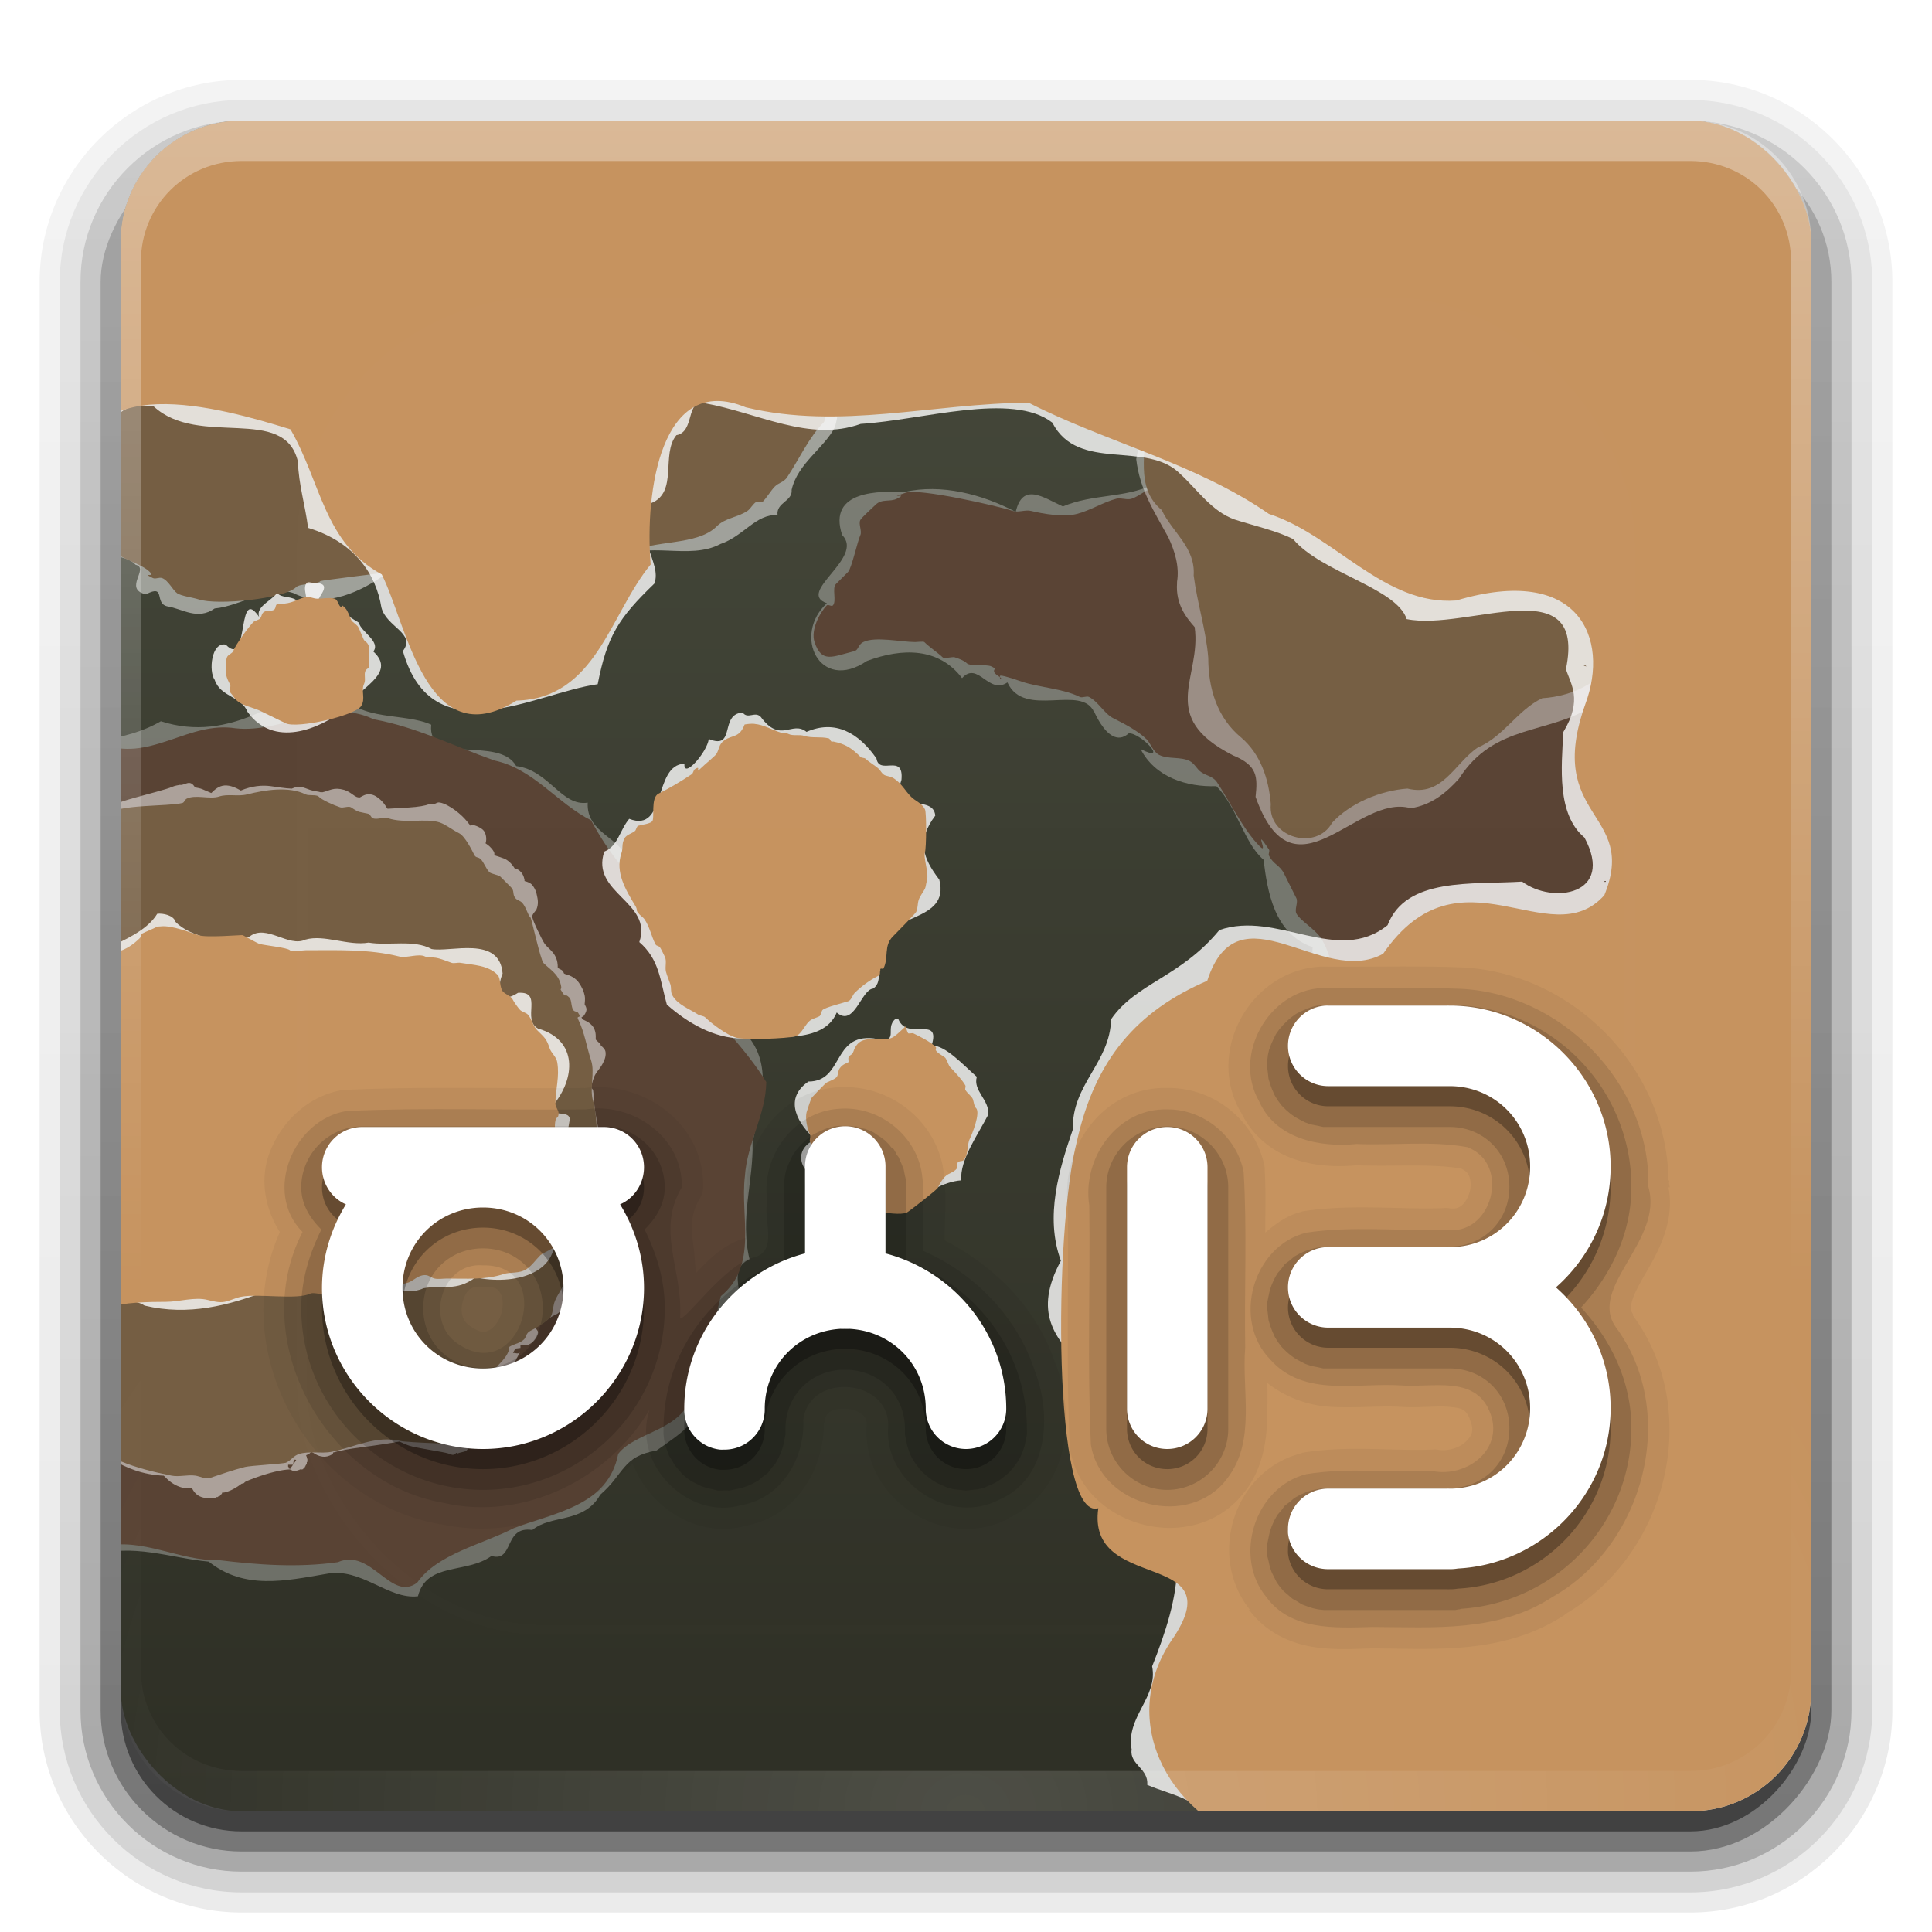 <?xml version="1.0" encoding="UTF-8" standalone="no"?>
<!-- Created with Inkscape (http://www.inkscape.org/) -->

<svg
   xmlns:dc="http://purl.org/dc/elements/1.1/"
   xmlns:cc="http://creativecommons.org/ns#"
   xmlns:rdf="http://www.w3.org/1999/02/22-rdf-syntax-ns#"
   xmlns:svg="http://www.w3.org/2000/svg"
   xmlns="http://www.w3.org/2000/svg"
   xmlns:xlink="http://www.w3.org/1999/xlink"
   xmlns:sodipodi="http://sodipodi.sourceforge.net/DTD/sodipodi-0.dtd"
   xmlns:inkscape="http://www.inkscape.org/namespaces/inkscape"
   version="1.0"
   width="96"
   height="96"
   id="svg2408"
   style="enable-background:new"
   inkscape:version="0.92+devel (unknown)"
   sodipodi:docname="AndYetItMoves.svg">
  <sodipodi:namedview
     pagecolor="#ffffff"
     bordercolor="#666666"
     borderopacity="1"
     objecttolerance="10"
     gridtolerance="10"
     guidetolerance="10"
     inkscape:pageopacity="0"
     inkscape:pageshadow="2"
     inkscape:window-width="1280"
     inkscape:window-height="965"
     id="namedview79"
     showgrid="false"
     inkscape:zoom="2.82843"
     inkscape:cx="-39.7584"
     inkscape:cy="68.0199"
     inkscape:window-x="0"
     inkscape:window-y="29"
     inkscape:window-maximized="1"
     inkscape:current-layer="svg2408"
     inkscape:document-rotation="0" />
  <defs
     id="defs2410">
    <linearGradient
       x1="45.448"
       y1="92.54"
       x2="45.448"
       y2="7.017"
       id="ButtonShadow"
       gradientUnits="userSpaceOnUse"
       gradientTransform="scale(1.006,0.994)">
      <stop
         id="stop3750"
         style="stop-color:#000000;stop-opacity:1"
         offset="0" />
      <stop
         id="stop3752"
         style="stop-color:#000000;stop-opacity:0.588"
         offset="1" />
    </linearGradient>
    <linearGradient
       id="linearGradient3737">
      <stop
         id="stop3739"
         style="stop-color:#ffffff;stop-opacity:1"
         offset="0" />
      <stop
         id="stop3741"
         style="stop-color:#ffffff;stop-opacity:0"
         offset="1" />
    </linearGradient>
    <linearGradient
       id="linearGradient3700">
      <stop
         id="stop3702"
         style="stop-color:#2e2f25;stop-opacity:1"
         offset="0" />
      <stop
         id="stop3704"
         style="stop-color:#46493b;stop-opacity:1"
         offset="1" />
    </linearGradient>
    <filter
       color-interpolation-filters="sRGB"
       id="filter3174">
      <feGaussianBlur
         stdDeviation="1.71"
         id="feGaussianBlur3176" />
    </filter>
    <filter
       x="-0.192"
       y="-0.192"
       width="1.384"
       height="1.384"
       color-interpolation-filters="sRGB"
       id="filter3794">
      <feGaussianBlur
         stdDeviation="5.28"
         id="feGaussianBlur3796" />
    </filter>
    <linearGradient
       x1="48"
       y1="20.221"
       x2="48"
       y2="138.661"
       id="linearGradient3613"
       xlink:href="#linearGradient3737"
       gradientUnits="userSpaceOnUse" />
    <clipPath
       id="clipPath3613">
      <rect
         width="84"
         height="84"
         rx="6"
         ry="6"
         x="6"
         y="6"
         id="rect3615"
         style="fill:#ffffff;fill-opacity:1;fill-rule:nonzero;stroke:none" />
    </clipPath>
    <linearGradient
       x1="48"
       y1="90"
       x2="48"
       y2="5.988"
       id="linearGradient3617"
       xlink:href="#linearGradient3700"
       gradientUnits="userSpaceOnUse" />
    <linearGradient
       x1="45.448"
       y1="92.54"
       x2="45.448"
       y2="7.017"
       id="ButtonShadow-0"
       gradientUnits="userSpaceOnUse"
       gradientTransform="matrix(1.006,0,0,0.994,100,0)">
      <stop
         id="stop3750-8"
         style="stop-color:#000000;stop-opacity:1"
         offset="0" />
      <stop
         id="stop3752-5"
         style="stop-color:#000000;stop-opacity:0.588"
         offset="1" />
    </linearGradient>
    <linearGradient
       x1="32.251"
       y1="6.132"
       x2="32.251"
       y2="90.239"
       id="linearGradient3780"
       xlink:href="#ButtonShadow-0"
       gradientUnits="userSpaceOnUse"
       gradientTransform="matrix(1.024,0,0,1.012,-1.143,-98.071)" />
    <linearGradient
       x1="32.251"
       y1="6.132"
       x2="32.251"
       y2="90.239"
       id="linearGradient3772"
       xlink:href="#ButtonShadow-0"
       gradientUnits="userSpaceOnUse"
       gradientTransform="matrix(1.024,0,0,1.012,-1.143,-98.071)" />
    <linearGradient
       x1="32.251"
       y1="6.132"
       x2="32.251"
       y2="90.239"
       id="linearGradient3725"
       xlink:href="#ButtonShadow-0"
       gradientUnits="userSpaceOnUse"
       gradientTransform="matrix(1.024,0,0,1.012,-1.143,-98.071)" />
    <linearGradient
       x1="32.251"
       y1="6.132"
       x2="32.251"
       y2="90.239"
       id="linearGradient3721"
       xlink:href="#ButtonShadow-0"
       gradientUnits="userSpaceOnUse"
       gradientTransform="translate(0,-97)" />
    <linearGradient
       x1="32.251"
       y1="6.132"
       x2="32.251"
       y2="90.239"
       id="linearGradient3026"
       xlink:href="#ButtonShadow-0"
       gradientUnits="userSpaceOnUse"
       gradientTransform="matrix(1.024,0,0,1.012,-1.143,-98.071)" />
    <clipPath
       id="clipPath6298">
      <rect
         width="84"
         height="84"
         rx="6"
         ry="6"
         x="146"
         y="6"
         id="rect6300"
         style="opacity:0.541;fill:#ff00ff;fill-opacity:1;fill-rule:nonzero;stroke:none" />
    </clipPath>
    <radialGradient
       cx="48"
       cy="90.172"
       r="42"
       fx="48"
       fy="90.172"
       id="radialGradient3619-2"
       xlink:href="#linearGradient3737-1"
       gradientUnits="userSpaceOnUse"
       gradientTransform="matrix(1.157,0,0,0.996,-7.551,0.197)" />
    <linearGradient
       id="linearGradient3737-1">
      <stop
         id="stop3739-0"
         style="stop-color:#ffffff;stop-opacity:1"
         offset="0" />
      <stop
         id="stop3741-5"
         style="stop-color:#ffffff;stop-opacity:0"
         offset="1" />
    </linearGradient>
    <linearGradient
       x1="36.357"
       y1="6"
       x2="36.357"
       y2="63.893"
       id="linearGradient3081"
       xlink:href="#linearGradient3737-1"
       gradientUnits="userSpaceOnUse" />
  </defs>
  <g
     id="layer2"
     style="display:none">
    <rect
       width="86"
       height="85"
       rx="6"
       ry="6"
       x="5"
       y="7"
       id="rect3745"
       style="opacity:0.9;fill:url(#ButtonShadow);fill-opacity:1;fill-rule:nonzero;stroke:none;filter:url(#filter3174)" />
  </g>
  <g
     id="layer3">
    <path
       d="m 12,-95.031 c -5.511,0 -10.031,4.52 -10.031,10.031 l 0,71 c 0,5.511 4.52,10.031 10.031,10.031 l 72,0 c 5.511,0 10.031,-4.52 10.031,-10.031 l 0,-71 c 0,-5.511 -4.52,-10.031 -10.031,-10.031 l -72,0 z"
       transform="scale(1,-1)"
       id="path3786"
       style="opacity:0.08;fill:url(#linearGradient3026);fill-opacity:1;fill-rule:nonzero;stroke:none;display:inline" />
    <path
       d="m 12,-94.031 c -4.972,0 -9.031,4.06 -9.031,9.031 l 0,71 c 0,4.972 4.06,9.031 9.031,9.031 l 72,0 c 4.972,0 9.031,-4.06 9.031,-9.031 l 0,-71 c 0,-4.972 -4.06,-9.031 -9.031,-9.031 l -72,0 z"
       transform="scale(1,-1)"
       id="path3778"
       style="opacity:0.1;fill:url(#linearGradient3780);fill-opacity:1;fill-rule:nonzero;stroke:none;display:inline" />
    <path
       d="m 12,-93 c -4.409,0 -8,3.591 -8,8 l 0,71 c 0,4.409 3.591,8 8,8 l 72,0 c 4.409,0 8,-3.591 8,-8 l 0,-71 c 0,-4.409 -3.591,-8 -8,-8 l -72,0 z"
       transform="scale(1,-1)"
       id="path3770"
       style="opacity:0.2;fill:url(#linearGradient3772);fill-opacity:1;fill-rule:nonzero;stroke:none;display:inline" />
    <rect
       width="86"
       height="85"
       rx="7"
       ry="7"
       x="5"
       y="-92"
       transform="scale(1,-1)"
       id="rect3723"
       style="opacity:0.3;fill:url(#linearGradient3725);fill-opacity:1;fill-rule:nonzero;stroke:none;display:inline" />
    <rect
       width="84"
       height="84"
       rx="6"
       ry="6"
       x="6"
       y="-91"
       transform="scale(1,-1)"
       id="rect3716"
       style="opacity:0.45;fill:url(#linearGradient3721);fill-opacity:1;fill-rule:nonzero;stroke:none;display:inline" />
  </g>
  <g
     id="layer1">
    <rect
       width="84"
       height="84"
       rx="6"
       ry="6"
       x="6"
       y="6"
       id="rect2419"
       style="fill:url(#linearGradient3617);fill-opacity:1;fill-rule:nonzero;stroke:none" />
    <g
       transform="translate(-140,0)"
       clip-path="url(#clipPath6298)"
       id="g6282">
      <path
         style="opacity:0.3;fill:#ffffff;fill-opacity:1;stroke:none"
         d="m 215.719,20.281 c -1.787,-0.403 -3.096,1.579 -4.79,0.712 -1.862,-0.299 -2.221,0.74 -3.801,0.992 -0.792,1.213 -2.25,1.361 -3.558,0.891 -0.997,-0.488 -3.918,-0.787 -3.056,0.486 5.068,-1.027 10.137,-2.054 15.205,-3.081 z m -15.438,2.812 c -0.01,0.562 -2.059,-0.842 -1.622,0.469 1.04,-0.25 -1.091,0.438 -1.411,0.531 -1.35,0.658 -2.968,0.446 -4.433,1.072 -0.984,-0.451 -2.002,-1.216 -2.344,0.271 -1.646,-0.871 -3.704,-1.416 -5.538,-0.986 -1.172,-0.052 -3.838,-0.114 -3.086,2.136 1.132,1.129 -2.32,2.859 -0.758,3.387 -1.725,1.581 -0.368,4.466 1.988,2.87 1.77,-0.659 3.572,-0.668 4.728,0.853 0.787,-0.875 1.319,0.852 2.253,0.212 0.835,1.838 3.716,0.041 4.314,1.498 -0.296,-0.873 0.599,2.035 1.715,1.032 0.593,-0.036 2.049,1.523 0.59,0.783 0.716,1.399 2.296,1.896 3.764,1.843 1.029,1.024 1.375,2.836 2.344,3.655 0.189,1.533 0.513,3.688 2.437,4.344 -0.148,1.746 1.964,2.556 3.366,1.962 1.206,0.235 2.092,1.615 3.58,1.712 1.852,-0.326 3.192,-1.844 4.987,-0.744 1.248,0.264 -0.444,-1.902 0.858,-0.65 0.346,-0.425 2.472,-1.194 3.667,-1.468 2.406,-0.512 4.867,-2.167 5.16,-4.795 0.342,-1.745 0.691,-3.539 0.764,-5.349 0.589,-1.789 -0.751,-2.961 -0.71,-4.538 -0.211,-1.453 -0.915,-2.514 -0.251,-3.903 0.214,-1.918 -1.579,-3.311 -1.622,-5.001 -0.741,-1.604 -3.614,-0.621 -3.672,-2.993 -1.645,-0.923 -3.804,-0.787 -5.68,-1.015 -5.129,0.938 -10.259,1.875 -15.388,2.813 z m 0.375,-0.312 c -0.401,0.307 -0.378,0.279 0,0 z m 6.344,0.094 0.03,0.031 z"
         id="path5884"
         inkscape:connector-curvature="0"
         sodipodi:nodetypes="cccccccccccccccccccccccccccccccccccccccccc" />
      <path
         d="m 200,24 c 0.26,-0.245 0.547,-0.464 0.779,-0.735 0.03,-0.038 -0.115,-0.035 -0.152,0 -0.234,0.221 -0.324,0.625 -0.627,0.735 -0.328,0.119 -0.69,-0.137 -1.039,-0.129 -0.05,0 0.04,0.129 0,0.151 -0.185,0.092 -0.408,0.052 -0.607,0.152 -0.23,0.115 -0.655,-0.063 -0.909,0 -0.464,0.116 -0.817,0.474 -1.212,0.606 -0.24,0.08 -0.513,-0.061 -0.758,0 -0.612,0.153 -1.328,0.597 -1.97,0.758 -0.665,0.167 -1.655,0 -2.273,-0.151 -0.279,-0.07 -0.636,0.091 -0.909,0 -0.755,-0.252 -4.643,-1.129 -5.303,-0.909 -1.098,0.366 0.239,-0.044 -0.455,0.303 -0.349,0.174 -0.739,-0.018 -1.061,0.303 -0.105,0.105 -0.697,0.636 -0.757,0.758 -0.101,0.202 0.101,0.556 0,0.758 -0.124,0.247 -0.433,1.645 -0.606,1.818 -0.214,0.214 -0.481,0.481 -0.607,0.606 -0.202,0.202 0.05,0.859 -0.151,1.061 -0.07,0.071 -0.232,-0.071 -0.303,0 -0.313,0.313 -0.812,1.2 -0.606,1.818 0.356,1.068 0.885,0.726 1.97,0.455 0.229,-0.058 0.176,-0.316 0.454,-0.455 0.586,-0.293 1.886,0 2.576,0 0.06,0 0.415,-0.04 0.455,0 0.259,0.259 0.713,0.561 0.909,0.758 0.09,0.085 0.485,-0.04 0.606,0 0.296,0.099 0.484,0.181 0.606,0.303 0.149,0.149 0.976,0.033 1.213,0.151 0.335,0.168 0.05,0.094 0.151,0.303 0.06,0.128 0.446,0.303 0.303,0.303 -0.05,0 -0.05,-0.151 0,-0.151 0.199,0 0.856,0.235 1.061,0.303 0.899,0.3 2.039,0.338 2.879,0.758 0.121,0.061 0.333,-0.061 0.455,0 0.458,0.229 0.764,0.837 1.212,1.061 0.503,0.252 1.224,0.618 1.667,1.061 0.17,0.17 0.307,0.608 0.606,0.758 0.455,0.228 1.06,0.076 1.515,0.303 0.203,0.101 0.361,0.361 0.455,0.455 0.285,0.286 0.674,0.254 0.909,0.606 0.593,0.889 1.311,2.372 2.121,3.182 0.482,0.482 -0.38,-1.1 0.455,0.151 0.06,0.084 -0.04,0.213 0,0.303 0.228,0.456 0.533,0.459 0.758,0.909 0.189,0.38 0.475,0.952 0.606,1.212 0.101,0.202 -0.101,0.556 0,0.758 0.167,0.335 0.924,0.78 1.212,1.212 0.514,0.771 0.549,1.762 1.061,2.273 0.529,0.529 1.896,0.077 2.576,0.303 0.328,0.109 0.742,0.402 1.06,0.455 0.557,0.093 0.907,-0.077 1.364,0.152 0.839,0.419 2.102,-0.299 2.879,-0.455 1.101,-0.22 2.406,0.118 3.486,-0.152 0.357,-0.089 0.609,-0.355 0.909,-0.455 2.66,-0.887 5.227,-2.221 6.97,-4.546 0.153,-0.204 0.844,-2.013 0.909,-2.273 0.171,-0.682 0.128,-5.295 0,-6.061 -0.104,-0.627 -0.351,-1.2 -0.454,-1.818 -0.182,-1.088 0.06,-2.25 -0.152,-3.334 -0.116,-0.58 -0.398,-1.299 -0.606,-1.818 -0.227,-0.568 -0.158,-1.24 -0.303,-1.818 -0.183,-0.731 -0.59,-1.483 -0.909,-2.122 -0.219,-0.438 -2.124,-1.518 -2.576,-1.97 -0.123,-0.122 -0.533,-0.835 -0.758,-1.061 -0.718,-0.719 -2.15,-0.279 -3.03,-0.455 -1.037,-0.207 -3.954,-0.413 -5.001,-0.151 -0.644,0.161 -1.16,0.648 -1.818,0.758 -0.531,0.088 -1.85,-0.06 -2.273,0.152 -0.592,0.296 -0.979,0.586 -1.667,0.758 -0.435,0.109 -0.952,-0.054 -1.364,0.151 -0.09,0.046 -0.35,0.352 -0.606,0.455 -0.356,0.142 -0.831,0.176 -1.212,0.303 -0.64,0.213 -2.994,-0.492 -3.334,-0.151 C 200.47,24.029 200.914,24.033 200,24 Z"
         inkscape:connector-curvature="0"
         id="path3847"
         style="fill:#594334;fill-opacity:1;stroke:none" />
      <path
         d="m 196.406,14.906 c -0.83,-0.194 -11.556,0.878 -5.822,5.127 1.908,-0.803 3.352,-1.288 5.125,-0.562 1.317,1.035 0.992,2.049 0.75,3.344 0.173,1.522 0.901,2.612 1.59,3.875 0.318,0.675 0.564,1.442 0.438,2.219 v 0.062 c -0.08,1.06 0.475,1.737 0.875,2.188 0.359,2.511 -1.901,4.437 1.905,6.375 1.227,0.502 1.226,1.073 1.122,2.062 1.909,5.361 5.012,-0.198 7.705,0.563 1.039,-0.147 1.804,-0.799 2.404,-1.469 1.757,-2.755 4.452,-2.178 6.654,-3.625 1.41,-0.926 1.968,-3.368 2.028,-5.125 -0.241,-1.934 -0.912,-4.39 -2.531,-5.468 -7.767,0.01 -8.54,-5.621 -11.895,-6.907 -3.52,-1.184 -6.779,-2.531 -10.34,-2.656 z"
         id="path5650"
         style="opacity:0.4;fill:#ffffff;fill-opacity:1;stroke:none"
         inkscape:connector-curvature="0"
         sodipodi:nodetypes="ccccccccccccsccccc" />
      <path
         d="m 192,16 c -0.853,1.097 -3.277,2.423 -2.615,3.783 1.544,0.342 3.033,-0.669 4.559,-0.876 1.536,-0.942 3.091,0.346 2.939,2.013 0.12,1.521 -0.523,3.297 0.843,4.425 0.523,1.104 1.683,1.859 1.587,3.248 0.176,1.382 0.612,2.696 0.725,4.092 0,1.501 0.43,2.981 1.646,3.972 0.965,0.833 1.361,2.064 1.461,3.296 -0.157,1.683 2.268,2.345 3.048,0.928 0.881,-0.96 2.377,-1.598 3.741,-1.697 1.742,0.43 2.323,-1.237 3.488,-2.036 1.301,-0.55 1.972,-1.861 3.21,-2.454 1.551,-0.096 3.228,-0.869 3.753,-2.456 1.068,-1.135 0.533,-2.938 0.193,-4.3 -0.502,-2.3 -2.977,-3.013 -4.565,-4.379 -1.256,-0.585 -2.726,-0.938 -3.618,-2.066 -1.345,-0.81 -2.633,-1.687 -3.898,-2.61 -1.402,-0.743 -2.935,-1.141 -4.306,-1.948 -1.514,-0.753 -3.182,-1.229 -4.846,-1.514 -1.57,-0.385 -3.175,-0.117 -4.768,-0.063 -0.944,-0.018 -1.606,0.854 -2.577,0.643 z"
         inkscape:connector-curvature="0"
         id="path3841"
         style="fill:#755e43;fill-opacity:1;stroke:none" />
      <path
         style="opacity:0.5;fill:#ffffff;fill-opacity:1;stroke:none"
         d="m 149.594,11.281 c -1.486,-0.053 -3.316,0.558 -3.855,1.651 -0.283,-0.457 -1.125,-0.765 -1.576,-0.399 -0.276,0.533 0.447,1.607 0.279,1.716 1.225,-0.403 -0.177,0.698 -0.398,1.072 0.09,0.573 -0.879,0.19 -0.937,0.765 -0.04,0.752 1.026,0.564 1.418,0.227 1.428,0.033 -0.681,1.645 -1.044,2.266 -0.504,0.749 -2.264,1.636 -1.266,2.714 -0.07,0.881 -0.163,1.141 0.322,1.88 -0.114,1.557 1.233,2.547 1.959,3.744 0.316,0.173 0.624,-0.048 0.601,0.415 0.439,0.403 1.197,0.239 1.641,0.731 0.716,0.164 -0.643,1.204 0.513,1.469 1.03,-0.538 0.372,0.472 1.094,0.604 0.723,0.117 1.472,0.698 2.323,0.098 1.3,-0.12 2.742,-1.179 3.91,-0.765 1.594,0.811 3.429,-0.085 4.75,-1.062 1.515,0.143 3.181,-0.442 4.569,0.4 1.305,-0.036 2.601,-0.823 3.885,-0.521 0.923,0.393 2.321,0.623 2.936,-0.494 1.369,-0.972 3.516,0.073 5.075,-0.76 1.166,-0.395 1.758,-1.499 2.844,-1.438 -0.08,-0.631 0.761,-0.686 0.699,-1.254 0.297,-1.311 1.611,-2.066 2.152,-3.118 0.316,-1.156 0.29,-2.459 0.125,-3.65 -0.486,-1.193 -2.136,-0.332 -2.883,-1.353 -1.281,-0.266 -1.717,-1.54 -2.795,-2.156 -1.233,-0.164 -2.596,0.119 -3.934,0.249 -1.265,-0.127 -2.192,-1.692 -3.572,-1.214 -1.207,0.356 -2.453,0.882 -3.709,0.558 -2.108,0.266 -3.65,-1.843 -5.751,-1.748 -1.806,0.505 -3.54,-0.244 -5.365,-0.424 -1.308,-0.169 -2.795,-0.259 -4.01,-0.204 z"
         id="path5766"
         inkscape:connector-curvature="0" />
      <path
         d="m 144,16 c 0.844,0.3 1.721,0.518 2.531,0.901 0.102,0.048 -0.209,0.089 -0.303,0.151 -0.321,0.214 -0.542,0.434 -0.758,0.758 -0.626,0.94 -1.31,1.613 -1.97,2.273 -0.191,0.192 -0.429,0.581 -0.606,0.758 -0.121,0.121 0.08,0.599 0,0.758 -0.315,0.631 0.01,-0.162 -0.303,0.152 -0.107,0.107 0,0.303 0,0.455 0,1.721 1.681,3.197 2.576,4.091 0.34,0.34 0.181,0.929 0.606,1.212 0.489,0.326 1.306,0.548 1.667,0.909 0.313,0.314 -0.479,-0.012 0.151,0.303 0.136,0.068 0.311,-0.048 0.455,0 0.316,0.105 0.542,0.614 0.758,0.758 0.214,0.142 0.78,0.21 1.06,0.303 0.939,0.313 4.275,-0.032 4.849,-0.606 0.2,-0.199 1.033,-0.123 1.213,-0.303 0.03,-0.029 3.078,-0.407 3.485,-0.455 1.204,-0.142 2.949,-0.229 4.091,0.152 0.192,0.064 3.568,-0.41 3.789,-0.455 0.438,-0.088 0.917,-0.062 1.363,-0.152 0.355,-0.071 0.707,-0.384 1.061,-0.455 0.361,-0.072 1.031,0.167 1.364,0 1.452,-0.726 3.54,-0.358 4.546,-1.364 0.406,-0.407 1.028,-0.433 1.515,-0.758 0.167,-0.111 0.276,-0.365 0.455,-0.455 0.09,-0.045 0.231,0.072 0.303,0 0.21,-0.21 0.41,-0.562 0.606,-0.758 0.185,-0.186 0.445,-0.213 0.606,-0.455 0.59,-0.885 1.089,-1.998 1.818,-2.728 0.105,-0.105 0.05,-0.653 0.152,-0.758 0.252,-0.252 0.454,-2.501 0.303,-2.576 -0.77,-0.385 -2.495,-0.905 -3.182,-1.364 -0.214,-0.143 -0.368,-0.527 -0.606,-0.606 -0.777,-0.259 -1.732,-0.637 -2.576,-0.758 -0.675,-0.096 -1.802,-0.205 -2.425,-0.455 -0.826,-0.33 -1.959,-0.655 -2.879,-0.758 -1.653,-0.184 -3.343,-9e-4 -5,-0.151 -1.44,-0.131 -2.838,-0.372 -4.243,-0.606 -1.071,-0.178 -2.249,0.083 -3.334,0 -3.01,-0.232 -6.56,-0.881 -9.547,-0.455 -0.474,0.068 -0.903,0.323 -1.363,0.455 -0.42,0.12 -1.306,-0.029 -1.667,0.151 -0.06,0.032 -0.152,0.08 -0.152,0.151 0,0.289 0.359,0.661 0.455,0.758 0.202,0.202 -0.05,0.859 0.151,1.061 0.269,0.269 -1.036,0.162 -1.06,0.303 -0.04,0.202 0.03,0.41 0.04,0.615"
         inkscape:connector-curvature="0"
         id="path3849"
         style="fill:#755e43;fill-opacity:1;stroke:none" />
      <path
         style="opacity:0.8;fill:#ffffff;fill-opacity:1;stroke:none"
         d="m 141.411,13.562 c 0.259,2.696 0.698,6.518 1.909,7.656 -1.345,0.877 -0.35,3.291 0.935,3.678 1.867,-1.235 -0.04,-5.184 3.386,-4.697 2.251,2.07 6.49,-0.114 7.163,2.739 0.03,1.108 0.368,2.195 0.504,3.291 2.303,0.698 3.377,2.297 3.644,3.956 0.245,0.978 1.744,1.28 1.067,2.164 1.48,5.202 6.554,2.082 9.68,1.649 0.469,-2.392 1.025,-3.274 2.816,-5.001 0.402,-1.072 -1.132,-2.323 -0.156,-3.998 1.349,-0.536 0.474,-2.433 1.251,-3.375 0.922,-0.162 0.459,-1.759 1.369,-1.594 2.706,0.482 5.225,1.953 7.789,1.034 3.058,-0.184 7.524,-1.608 9.521,-0.064 1.295,2.51 4.693,0.846 6.37,2.563 0.833,0.763 1.558,1.85 2.685,2.25 0.839,0.273 2.16,0.578 2.914,0.978 1.39,1.658 5.141,2.426 5.639,3.971 3.001,0.615 8.96,-2.544 7.913,2.487 0.231,0.737 0.849,1.515 -0.129,3.124 -0.09,1.727 -0.34,4.082 1.051,5.247 1.531,2.858 -1.588,3.322 -3.098,2.187 -2.479,0.157 -5.772,-0.233 -6.687,2.167 -2.494,2.006 -5.492,-0.755 -8.357,0.24 -1.933,2.348 -4.151,2.634 -5.382,4.434 -0.04,2.144 -1.96,3.238 -1.898,5.468 -0.675,1.968 -1.407,4.333 -0.595,6.531 -2.777,5.111 4.369,5.24 3.397,10.336 3.514,2.748 2.45,6.516 1.137,9.815 0.306,1.538 -1.324,2.517 -1.018,4.136 -0.118,0.738 0.857,0.951 0.773,1.754 1.236,0.541 2.913,0.729 3.46,2.331 2.879,2.512 7.255,1.519 10.874,3.001 2.28,2.185 5.619,0.892 8.217,2.312 4.971,0.478 10.067,-1.451 12.404,-3.349 -3.467,-35.551 1.418,-78.598 0.382,-89.763 -30.073,5.718 -85.345,-13.971 -90.93,10.34 z m 77.214,19.469 c 0.119,-0.035 0.373,0.199 0,0 z m 1.094,10.75 c 0.17,-0.033 0.01,0.116 0,0 z m 0.437,0.375 c -0.22,1.084 -0.39,-0.129 0,0 z"
         id="path5536"
         inkscape:connector-curvature="0"
         sodipodi:nodetypes="cccccccccccccccccccccccccccccccccccccccccccc" />
      <path
         style="fill:#c6935f;fill-opacity:1;stroke:none"
         d="m 144,24 c -0.199,-5.812 6.958,-3.738 10.434,-2.666 1.533,2.66 1.66,5.636 4.535,7.207 1.267,2.502 2.211,9.075 6.695,6.272 3.972,-0.115 4.625,-4.285 6.667,-6.764 -0.298,-3.563 0.496,-9.566 4.729,-7.808 4.675,1.127 9.267,-0.202 14.051,-0.23 3.858,1.967 8.325,3.015 11.941,5.526 3.267,1.051 5.735,4.569 9.313,4.301 6.089,-1.815 7.633,1.872 6.408,5.151 -2.04,5.727 2.644,5.32 0.947,9.49 -2.711,3.045 -7.173,-2.633 -10.992,2.911 -3.041,1.704 -7.19,-3.439 -8.741,1.344 -3.484,1.502 -5.559,3.889 -6.468,7.937 -1.172,4.51 -1.218,18.959 1.055,18.271 -0.601,4.211 6.57,2.037 3.78,6.36 -2.895,4.041 -0.413,8.847 4.092,10.304 4.502,0.534 8.719,2.869 13.359,3.08 4.21,0.44 10.05,1.925 12.772,-2.353 3.029,-11.761 3.275,-24.042 3.803,-36.123 0.262,-15.899 0.416,-31.932 -2.078,-47.68 -10.195,-11.989 -97.424,-12.334 -88.864,3.225 1.372,3.676 1.819,7.608 2.393,11.396 z"
         id="path3845"
         inkscape:connector-curvature="0"
         sodipodi:nodetypes="cccccccccccccccccccccccc" />
      <path
         style="opacity:0.3;fill:#ffffff;fill-opacity:1;stroke:none"
         d="m 156.937,34.438 c -1.517,0.078 -2.589,1.032 -3.992,0.941 -1.694,0.764 -3.254,1.005 -4.953,0.46 -1.776,1.026 -4.237,1.211 -6.279,0.688 -0.8,0.409 -2.392,-0.026 -1.645,-1.149 -1.32,-1.193 -1.098,1.16 -1.374,1.593 -1.382,-0.872 -1.929,0.993 -1.34,1.728 -0.05,2.111 -0.649,4.141 -0.278,6.231 -0.433,1.888 1.145,3.938 -0.443,5.76 0.386,1.484 -0.664,2.74 -0.801,4.151 -0.451,1.355 0.51,2.913 -1.219,3.505 -0.655,1.216 1.766,1.365 0.35,2.48 -0.392,1.416 -1.041,3.21 -0.506,4.645 1.485,1.196 1.541,2.991 1.961,4.844 0,1.068 0.745,1.791 0.348,2.656 0.75,0.969 2.24,1.479 1.389,2.57 1.185,0.523 1.095,2.284 2.443,2.525 0.877,-1.006 2.741,0.352 4.053,-0.757 1.883,-0.657 3.865,0.121 5.721,0.287 1.766,1.412 3.796,0.959 5.859,0.606 1.722,-0.329 3.06,1.291 4.536,1.115 0.429,-1.715 2.408,-1.097 3.652,-2.001 1.14,0.325 0.593,-1.511 2.03,-1.291 0.962,-0.796 2.543,-0.294 3.381,-1.758 1.195,-1.038 1.103,-1.91 2.786,-2.187 1.201,-0.845 2.636,-1.742 2.228,-3.107 1.892,-0.631 0.514,-2.325 1.466,-3.467 1.144,-0.728 -0.415,-2.313 0.934,-2.937 -0.493,-2.007 0.211,-3.931 0.149,-5.812 0.407,-1.988 1.174,-4.144 -0.675,-5.719 -1.626,-0.038 -1.479,-1.76 -1.835,-3.014 -0.534,-1.057 -0.733,-1.82 -1.095,-3.093 -0.733,-1.252 -2.538,-0.177 -2.609,-2.145 -0.248,-1.169 -2.054,-1.349 -1.976,-2.902 -1.307,0.207 -1.926,-1.618 -3.552,-1.817 -0.869,-1.539 -4.431,0.023 -4.224,-2.057 -1.324,-0.608 -3.558,-0.155 -4.497,-1.562 v -0.01 z M 140.625,77 c 0.342,0.227 -0.02,0.104 0,0 z"
         id="path6280"
         inkscape:connector-curvature="0"
         sodipodi:nodetypes="ccccccccccccccccccccccccccccccccccccccccc" />
      <path
         style="fill:#594334;fill-opacity:1;stroke:none"
         d="m 139,36 c 2.054,0.246 4.143,0.848 6.269,1.04 2.294,0.743 4.143,-1.212 6.434,-0.852 2.342,0.266 4.582,-1.557 6.862,-0.447 2.126,0.382 3.957,1.327 6.007,2.049 1.95,0.415 3.123,2.139 4.799,2.971 0.927,1.74 1.799,2.632 3.123,4.123 0.761,1.414 1.415,2.708 2.013,4.27 1.114,1.664 2.518,2.895 3.569,4.611 -0.02,1.63 -0.958,3.036 -1.063,4.69 -0.24,2.022 0.667,4.418 -1.194,5.95 -0.453,1.619 -0.419,3.668 -1.398,4.783 -0.466,1.933 -2.809,1.906 -3.702,3.052 -0.502,2.58 -3.095,2.894 -5.186,3.691 -1.595,0.819 -3.809,1.284 -4.803,2.708 -1.306,0.984 -2.276,-1.745 -3.942,-1.016 -1.995,0.279 -3.957,0.136 -5.941,-0.105 -1.904,0.061 -3.771,-1.144 -5.743,-0.671 -1.915,0.814 -4.315,1.41 -5.793,-0.505 -0.988,-1.373 -1.71,-3.009 -2.282,-4.677 -1.009,-1.972 -0.723,-4.455 -1.726,-6.507 0.232,-2.589 0.149,-5.217 0.452,-7.761 0.103,-2.26 1.004,-4.414 0.838,-6.747 0.795,-2.002 1.034,-4.06 0.926,-6.204 0.556,-1.801 0.09,-3.643 0.22,-5.468 0.26,-0.582 0.375,-2.983 1.261,-1.976"
         id="path6150"
         inkscape:connector-curvature="0" />
      <path
         d="m 148.947,38.999 c -0.09,0.022 -0.227,0.028 -0.375,0.094 -0.302,0.134 -1.172,0.345 -1.938,0.562 -0.389,0.111 -0.762,0.227 -1.062,0.375 -0.157,0.078 -0.306,0.187 -0.438,0.312 -0.101,0.096 -0.197,0.247 -0.25,0.438 -0.135,0.15 -0.377,0.263 -0.498,0.468 -0.276,0.255 -0.648,0.562 -0.812,1.031 -0.132,0.011 -0.292,0.03 -0.5,0.031 -0.273,0 -0.617,0.027 -0.938,0.125 -0.321,0.098 -0.65,0.3 -0.781,0.719 0,0.023 -0.08,0.166 -0.06,0.312 0,0.024 0.03,0.013 0.03,0.031 -0.05,0.147 -0.184,0.392 -0.344,0.594 -0.392,-0.056 -0.616,-0.099 -0.961,-0.156 -0.792,0.284 -0.786,0.282 -0.749,1.468 0.02,0.099 0.08,0.227 0.156,0.344 -0.66,1.516 -1.124,3.002 -1.313,5 0,0.034 -0.03,0.059 -0.03,0.094 -0.384,0.777 -0.478,1.696 -0.469,2.344 -0.02,0.138 -0.03,0.314 -0.03,0.25 0,0.112 0.01,0.243 0.03,0.406 0.04,0.303 0.08,0.671 0.06,1.031 l 0,0.031 0,0.031 0,0.031 0,0.031 0.03,0 0,0.031 0,0.031 0,0.031 c 0,-1e-4 0.03,0.031 0.03,0.031 l 0,0.031 c 0.03,0.086 0.04,0.128 0.03,0.156 0,0 -0.06,0.083 -0.157,0.156 -0.196,0.144 -0.611,0.302 -1,0.594 -0.01,-6e-4 -0.02,-6e-4 -0.03,0 l 0,0.031 c 0,-10e-5 -0.03,0 -0.03,0 l 0,0.031 -0.03,0 0,0.031 c 0,-1e-4 -0.03,0 -0.03,0 -0.01,0.019 -0.02,0.04 -0.03,0.062 l 0,0.031 -0.03,0.031 0,0.031 0,0.031 0,0.031 -0.03,0 0,0.031 0,0.031 0,0.031 0,0.031 0,0.031 0,0.031 0,0.031 0,0.031 0.03,0.031 0,0.031 0,0.031 c 0,-1e-4 0.03,0.031 0.03,0.031 l 0,0.031 c 0,0.022 0.02,0.043 0.03,0.062 0,-10e-5 0.03,0 0.03,0 l 0,0.031 0.03,0 0,0.031 c 0.01,6e-4 0.02,6e-4 0.03,0 0,0.01 0.03,0.022 0.03,0.031 0.04,0.076 0.08,0.177 0.125,0.312 0.08,0.242 0.182,0.545 0.282,0.844 -0.02,0.015 -0.04,0.01 -0.06,0.062 l 0,0.031 0,0.031 -0.03,0 0,0.031 0,0.031 c -0.01,0.011 -0.02,0.02 -0.03,0.031 l 0,0.031 c -0.08,0.09 -0.167,0.174 -0.219,0.281 -0.09,0.184 -0.17,0.404 -0.25,0.656 -0.16,0.501 -0.298,1.107 -0.407,1.719 -0.11,0.617 -0.188,1.261 -0.219,1.812 -0.03,0.479 -0.01,0.865 0.09,1.219 -0.146,0.446 -0.07,0.898 0.03,1.281 0.06,0.213 0.115,0.385 0.156,0.531 l 0,0.031 c 0,0.013 -0.03,0.031 -0.03,0.031 l 0,0.031 c -0.02,0.069 0,0.039 0,0.031 l 0,0.094 0,0.031 c 0,0.02 0,0.063 0.03,0.156 0,0.014 -0.03,0.016 0.03,0.125 0.07,0.124 0.137,0.186 0.156,0.219 0.03,0.062 0.06,0.087 0.06,0.094 l -0.03,0.031 0,0.031 -0.03,0.031 0,0.031 c -0.01,0.019 -0.02,0.04 -0.03,0.062 l 0,0.031 0,0.031 0,0.031 0,0.031 0,0.031 0,0.031 0,0.031 0,0.031 c 0,0.022 0.02,0.043 0.03,0.062 l 0,0.031 c 0,-1e-4 0.03,0.031 0.03,0.031 l 0,0.031 c 0,-1e-4 0.03,0.031 0.03,0.031 l 0,0.031 c 0,-1e-4 0.03,0 0.03,0 l 0,0.031 0.03,0 0,0.031 c 0,-1e-4 0.03,0 0.03,0 l 0,0.031 0.03,0 0.03,0.031 c 0,-10e-5 0.03,0 0.03,0 0.02,0.051 0.02,0.093 0.03,0.156 0.03,0.152 0.08,0.318 0.125,0.469 0.01,0.053 0.06,0.218 0.187,0.344 0.02,0.016 0.02,0.022 0.03,0.031 0.04,0.17 0.07,0.339 0.188,0.5 l 0,0.031 0,0.031 c 0,0.01 -0.03,-0.01 -0.03,0 0,0.044 0.01,0.086 0.03,0.125 l 0,0.031 c 0,0.127 0.02,0.274 0.125,0.406 0.135,0.164 0.32,0.229 0.437,0.25 0.174,0.031 0.342,0.015 0.5,0 0.08,0.046 0.175,0.086 0.188,0.094 0.137,0.076 0.305,0.141 0.5,0.219 0.376,0.149 0.837,0.314 1.344,0.469 1.003,0.306 2.067,0.613 2.562,0.688 l 0.03,0 0.03,0 0.03,0 0.03,0 0.03,-0.031 c 0,0 0.03,-10e-5 0.03,0 0,0 0.03,-10e-5 0.03,0 l 0.03,-0.031 0.03,0 0.03,-0.031 c 0,0 0.03,-10e-5 0.03,0 l 0.03,-0.031 c 0.03,-0.021 0.01,-0.013 0.03,-0.031 0.05,0.014 0.08,0.021 0.156,0.031 0.218,0.029 0.414,0.048 0.531,0.062 0,9e-4 0.03,-9e-4 0.03,0 1.017,0.737 2.209,2 4.312,2.094 0.233,0.246 0.481,0.45 0.813,0.562 0.201,0.068 0.397,0.063 0.593,0.062 0.1,0.21 0.254,0.365 0.469,0.438 0.213,0.072 0.41,0.067 0.625,0.031 l 0.03,0 0.03,0 0.03,0 0,-0.031 c 0,0 0.03,-1e-4 0.03,0 0,0 0.03,-1e-4 0.03,0 0,0 0.03,-1e-4 0.03,0 l 0.03,-0.031 0.03,0 c 0.02,-0.01 0.04,-0.018 0.06,-0.031 l 0,-0.031 0.03,0 0,-0.031 c 0,0 0.03,-1e-4 0.03,0 l 0,-0.031 0.03,0 0,-0.031 0,-0.031 c 0,-3e-4 0.02,4e-4 0.03,0 0.219,-0.012 0.572,-0.16 0.937,-0.438 0.03,-0.021 0.07,-0.01 0.09,-0.031 0.01,6e-4 0.02,6e-4 0.03,0 0.01,-0.011 0.02,-0.02 0.03,-0.031 0.01,-0.011 0.02,-0.02 0.03,-0.031 0.02,-0.017 0.05,-0.021 0.06,-0.031 0.02,-0.01 0.03,-0.019 0.06,-0.031 0.202,-0.085 0.543,-0.209 0.875,-0.312 0.334,-0.105 0.649,-0.178 0.906,-0.219 0.117,-0.019 0.254,-0.031 0.312,-0.031 0,-10e-5 0.03,0 0.03,0 0,-10e-5 0.03,0.031 0.03,0.031 l 0.03,0 c 0.02,0.013 0.04,0.023 0.06,0.031 0,-1e-4 0.03,0 0.03,0 0,-1e-4 0.03,0 0.03,0 0,-1e-4 0.03,0 0.03,0 0,0 0.03,-1e-4 0.03,0 0,0 0.03,-1e-4 0.03,0 0,0 0.03,-1e-4 0.03,0 0,0 0.03,-1e-4 0.03,0 0,0 0.03,-1e-4 0.03,0 l 0,-0.031 0.03,0 0.03,0 0.03,0 0.03,-0.031 c 0,0 0.03,-10e-5 0.03,0 0.05,0.01 0.09,0 0.137,-0.013 l 0,-0.031 c 0,0 0.03,-1e-4 0.03,0 l 0,-0.031 0.03,0 0,-0.031 c 0,0 0.03,-1e-4 0.03,0 l 0,-0.031 0.03,-0.031 0,-0.031 0.03,-0.031 0,-0.031 0.03,-0.031 0,-0.031 0,-0.031 0.03,-0.031 0,-0.031 0,-0.031 0,-0.031 0,-0.031 0,-0.031 c 0,0 -0.03,-1e-4 -0.03,0 l 0,-0.031 0,-0.031 0,-0.031 -0.03,-0.031 0,-0.031 c 0.01,-0.01 0.02,-0.02 0.03,-0.031 0,0 0.03,-10e-5 0.03,0 l 0.03,-0.031 0.03,0 0.03,-0.031 c 0.01,6e-4 0.02,6e-4 0.03,0 l 0,-0.031 0.03,0 0,-0.031 0.03,0 c 0.02,-0.012 0.03,-0.032 0.03,-0.031 -0.08,0 0,0.011 0.09,0.062 0.06,0.033 0.217,0.156 0.469,0.188 0.14,0.017 0.317,-0.022 0.469,-0.125 0.04,-0.026 0.03,-0.067 0.06,-0.094 0,-0.01 0.03,0.01 0.03,0 0.196,-0.066 0.749,-0.17 1.375,-0.25 0.648,-0.083 1.32,-0.188 1.875,-0.281 0.187,0.086 0.391,0.191 0.656,0.25 0.333,0.074 0.68,0.129 1,0.188 0.318,0.058 0.617,0.105 0.782,0.156 0.1,0.031 0.164,0.067 0.09,0.031 0.03,0.016 0.06,0.026 0.09,0.031 0.05,0.01 0.108,-0.01 0.156,-0.031 0.01,-0.019 0.02,-0.04 0.03,-0.062 0.01,6e-4 0.02,6e-4 0.03,0 0,0.011 0.02,0.022 0.03,0.031 0.03,0 0.06,-0.015 0.09,-0.031 l 0.25,-0.062 c 0.03,-0.01 0.06,-0.016 0.09,-0.031 0.04,-0.024 0.07,-0.056 0.09,-0.094 0.03,-0.07 0.03,-0.149 0,-0.219 0.01,0.044 0,0.022 0,-0.031 0,-0.053 0.02,-0.138 0.03,-0.219 0.02,-0.141 0.05,-0.297 0.09,-0.438 0.05,0.024 0.09,0.046 0.156,0.062 0.09,0.023 0.157,0.035 0.219,0.031 -0.04,0 0.133,-0.017 0.25,-0.094 0.09,-0.058 0.118,-0.12 0.156,-0.188 0.04,-0.068 0.09,-0.122 0.09,-0.219 0,-0.018 -0.03,-0.039 -0.03,-0.062 0.02,-0.04 0.04,-0.085 0.06,-0.125 0.02,-0.013 0.03,0 0.06,-0.031 0.131,-0.146 0.166,-0.321 0.187,-0.406 0.05,-0.206 0.113,-0.433 0.125,-0.656 -0.03,-0.15 -0.02,-0.337 -0.02,-0.437 0.121,0.08 0.156,-0.113 0.197,-0.155 0.1,0.121 0.27,0.142 0.341,0.062 0.08,-0.045 0.103,-0.128 0.15,-0.186 -0.02,-0.297 0.147,-0.575 0.219,-0.812 0.06,-0.247 0.209,-0.463 0.31,-0.688 -0.09,0.103 -0.213,0.02 -0.335,0.031 0,0 0.02,-0.043 0.03,-0.062 0.03,-0.052 0.07,-0.12 0.09,-0.156 l 0.25,-0.031 0,-0.156 c 0.102,0.022 0.21,0.023 0.28,0.031 0.297,-0.071 0.467,-0.293 0.563,-0.5 0.02,-0.048 0.04,-0.102 0.03,-0.156 0,-0.046 -0.03,-0.089 -0.06,-0.125 -0.02,-0.038 -0.05,-0.07 -0.09,-0.094 l -0.125,-0.062 c 0.502,-0.052 0.663,-0.343 1.018,-0.53 0.07,-0.039 0.179,-0.07 0.282,-0.156 0.152,-0.129 0.199,-0.288 0.25,-0.438 0.04,-0.118 0.105,-0.264 0.125,-0.469 l 0,-0.124 -0.03,0 c 0.03,-0.054 -0.02,-0.087 -0.03,-0.124 l 0,-0.093 c 0,0 0.03,-1e-4 0.03,0 -0.04,-0.362 0.143,-0.721 0.218,-0.999 0.14,-0.223 0.38,-0.424 0.719,-0.719 0.05,-0.101 0.03,-0.179 0.07,-0.256 0.04,-0.065 0.09,-0.086 0.107,-0.147 -0,-0.08 -0.04,-0.147 -0.06,-0.218 -0.06,-0.281 -0.06,-0.608 -0.06,-0.875 l 0,-0.281 c 0.06,-0.07 0.137,-0.153 0.188,-0.219 0.08,-0.1 0.203,-0.32 0.156,-0.594 0.382,-0.098 0.462,-0.407 0.675,-0.78 0.03,-0.216 0.02,-0.434 0,-0.656 -0.04,-0.454 -0.139,-0.979 -0.25,-1.5 -0.109,-0.514 -0.21,-1.015 -0.281,-1.438 -0.03,-0.202 -0.06,-0.395 -0.06,-0.531 0.02,-0.28 -0.04,-0.4 -0.06,-0.621 l -0.03,-0.031 c -0.07,-0.092 -0.06,-0.086 -0.03,-0.219 0.03,-0.129 0.08,-0.353 0.187,-0.531 0.109,-0.182 0.269,-0.335 0.375,-0.562 0.04,-0.082 0.143,-0.271 0.125,-0.5 -0.01,-0.158 -0.115,-0.242 -0.187,-0.312 0,-0.01 -0.02,0.01 -0.03,0 0,-0.022 -0.02,-0.043 -0.03,-0.062 l 0,-0.031 c -0.02,-0.038 -0.05,-0.07 -0.09,-0.094 -0.01,-0.011 -0.01,-0.023 -0.03,-0.031 -0.09,-0.081 -0.12,-0.114 -0.125,-0.125 l 0,-0.094 c 0,-0.031 0.02,-0.256 -0.09,-0.469 -0.108,-0.202 -0.304,-0.323 -0.5,-0.406 -0.02,-0.01 -0.04,-0.023 -0.06,-0.031 -0.02,-0.027 -0.04,-0.068 -0.06,-0.094 0.04,-0.038 0.09,-0.047 0.125,-0.094 0.02,-0.036 0.11,-0.149 0.125,-0.281 0.01,-0.115 -0.05,-0.193 -0.09,-0.281 0,-0.088 0.04,-0.24 0,-0.438 -0.04,-0.199 -0.138,-0.419 -0.281,-0.625 -0.158,-0.226 -0.403,-0.366 -0.688,-0.438 -0.04,-0.011 -0.04,-0.027 -0.06,-0.031 -0.06,-0.207 -0.199,-0.182 -0.307,-0.28 l 0,-0.031 c 0,-0.688 -0.447,-0.88 -0.647,-1.155 -0.1,-0.15 -0.225,-0.412 -0.343,-0.656 -0.123,-0.253 -0.235,-0.506 -0.282,-0.688 0,-0.136 0.148,-0.258 0.215,-0.373 0.114,-0.272 0.06,-0.514 0.03,-0.656 -0.03,-0.168 -0.09,-0.377 -0.25,-0.562 -0.07,-0.085 -0.219,-0.152 -0.375,-0.188 l 0,-0.062 c -0.03,-0.159 -0.1,-0.363 -0.312,-0.5 -0.06,-0.04 -0.105,-0.03 -0.157,-0.031 -0.135,-0.234 -0.319,-0.436 -0.562,-0.531 -0.171,-0.067 -0.316,-0.108 -0.469,-0.156 0,-0.057 0.02,-0.1 -0.03,-0.188 -0.115,-0.202 -0.282,-0.326 -0.406,-0.406 0.05,-0.142 0.05,-0.342 -0.03,-0.531 -0.07,-0.15 -0.192,-0.221 -0.313,-0.281 -0.121,-0.06 -0.238,-0.111 -0.375,-0.094 -0.02,0 -0.02,0.027 -0.03,0.031 -0.112,-0.14 -0.232,-0.303 -0.406,-0.469 -0.217,-0.206 -0.47,-0.401 -0.719,-0.531 -0.113,-0.059 -0.249,-0.137 -0.438,-0.156 -0.09,-0.01 -0.186,0.07 -0.281,0.094 -0.02,0 -0.04,-0.01 -0.06,0 0,-0.011 -0.02,-0.021 -0.03,-0.031 -0.05,-0.01 -0.108,0.01 -0.156,0.031 -0.132,0.061 -0.501,0.127 -0.969,0.156 -0.3,0.019 -0.682,0.041 -1.063,0.062 0,-0.015 -0.02,-0.017 -0.03,-0.031 -0.09,-0.165 -0.196,-0.298 -0.312,-0.406 -0.139,-0.128 -0.31,-0.261 -0.531,-0.281 -0.221,-0.02 -0.375,0.086 -0.5,0.156 l -0.03,0 c -0.105,-8e-4 -0.163,-0.026 -0.343,-0.156 -0.1,-0.071 -0.217,-0.156 -0.407,-0.219 -0.542,-0.152 -0.701,0.037 -1.106,0.124 0.03,-6e-4 0.03,-0.03 -0.03,0 -0.03,-6e-4 -0.08,-0.023 -0.125,-0.031 -0.125,-0.02 -0.284,-0.046 -0.438,-0.094 -0.149,-0.047 -0.307,-0.13 -0.5,-0.156 -0.05,-0.01 -0.227,0.011 -0.406,0.094 -0.327,-0.01 -0.657,-0.073 -1.062,-0.125 -0.418,-0.054 -0.924,-0.01 -1.469,0.219 -0.237,-0.131 -0.516,-0.271 -0.813,-0.25 -0.274,0.019 -0.477,0.193 -0.656,0.375 -0.146,-0.061 -0.295,-0.126 -0.437,-0.188 -0.123,-0.053 -0.25,-0.068 -0.375,-0.094 -0.253,-0.435 -0.499,-0.083 -0.743,-0.123 z M 165.345,68.5 c 0,2e-4 0,7e-4 0,0 z m -10.75,4.031 c 0,-1e-4 0.06,0 0.06,0 0,-1e-4 0.02,0 0.03,0 0.03,0.017 0.03,0.027 0.03,0.031 l -0.153,0.219 L 154.406,73 c 0,0 -0.02,-0.022 -0.03,-0.031 0,0 -0.03,-3e-4 -0.03,0 l 0,-0.062 c 0,1e-4 -0.03,-0.031 -0.03,-0.031 l 0,-0.094 0.25,0 0.03,-0.25 z"
         id="path6148"
         style="opacity:0.5;fill:#ffffff;fill-opacity:1;stroke:none"
         inkscape:connector-curvature="0"
         sodipodi:nodetypes="cccccccccscccccccccccccccccccccccccccccccccccccccccccccccccccccccccccccccccccccccccccccsccccsccccccccccccccccccccccccccccccccccccccsccccccccccccccccccccccccccccccccccccccccccccccccsccccscccccccccccccccccccccccccccccccccccccccccccccccccccccccccccccccccccccccccccccccccccsccccccsccccccccccccccccccccccccccccccccccccscccccccccccccccccccccscccccccccccccccccccccccccccccccccccccccccccccccccccccccccccccccccccccccccccc" />
      <path
         d="m 140,45 c 0.466,-0.253 1.092,-0.396 1.537,-0.693 0.167,-0.112 0.283,-0.499 0.43,-0.645 0,-0.303 0.242,-0.027 0.322,-0.107 0.407,-0.407 0.964,-0.857 1.397,-1.29 0.568,-0.568 1.276,-1.383 1.72,-1.827 0.475,-0.475 2.937,-0.358 3.654,-0.537 0.1,-0.025 0.124,-0.17 0.214,-0.215 0.443,-0.221 1.149,0.047 1.612,-0.107 0.434,-0.145 0.935,0.01 1.398,-0.107 0.855,-0.214 2.063,-0.419 2.901,0 0.151,0.075 0.542,0 0.645,0.107 0.176,0.176 0.725,0.421 1.075,0.537 0.137,0.046 0.419,-0.079 0.537,0 0.437,0.292 0.382,0.203 0.86,0.322 0.1,0.025 0.124,0.17 0.215,0.215 0.196,0.098 0.545,-0.069 0.752,0 0.866,0.288 1.899,-0.012 2.579,0.215 0.3,0.1 0.616,0.362 0.968,0.537 0.291,0.146 0.648,0.867 0.752,1.075 0.08,0.165 0.191,0.084 0.322,0.215 0.159,0.158 0.253,0.468 0.43,0.645 0.09,0.085 0.46,0.138 0.537,0.215 0.129,0.129 0.409,0.409 0.538,0.537 0.183,0.183 0.05,0.328 0.215,0.537 0.08,0.101 0.231,0.124 0.322,0.215 0.209,0.209 0.277,0.599 0.43,0.752 0.05,0.047 0.495,2.107 0.645,2.257 0.349,0.349 0.723,0.527 0.86,1.075 0.09,0.372 -0.136,0.064 0.107,0.43 0.165,0.247 0.06,-0.046 0.322,0.215 0.122,0.121 0.07,0.5 0.215,0.645 0.06,0.057 0.171,0.041 0.215,0.107 0.215,0.322 -0.107,0.107 0,0.322 0.321,0.641 0.42,1.366 0.645,2.042 0.205,0.614 -0.1,1.429 0.108,2.042 0.212,0.637 0.281,3.174 0.107,3.869 -0.05,0.203 -0.396,0.725 -0.43,0.86 -0.09,0.377 -0.1,0.845 -0.322,1.29 -0.157,0.314 -0.428,0.531 -0.538,0.86 -0.192,0.579 -0.03,1.502 -0.214,2.042 -0.129,0.384 -0.408,0.687 -0.538,1.075 -0.06,0.181 -0.08,0.615 -0.215,0.752 -0.26,0.26 -0.639,0.481 -0.967,0.645 -0.238,0.119 -0.205,0.313 -0.322,0.43 -0.162,0.162 -0.454,0.227 -0.645,0.322 -0.196,0.098 -0.06,0.082 -0.108,0.215 -0.171,0.513 -0.646,0.756 -0.859,1.182 -0.04,0.086 0.04,0.236 0,0.322 -0.06,0.121 -0.28,0.195 -0.323,0.322 -0.101,0.302 -0.132,0.505 -0.215,0.752 -0.07,0.201 -0.329,0.329 -0.43,0.43 -0.132,0.132 -0.229,0.567 -0.322,0.752 -0.111,0.221 0.217,0.75 0.107,0.86 -0.09,0.091 -3.064,-0.041 -3.331,-0.107 -1.199,-0.3 -2.349,0.319 -3.439,0.537 -0.482,0.096 -1.153,-0.046 -1.612,0.107 -0.297,0.099 -0.359,0.287 -0.645,0.43 -0.114,0.057 -1.76,0.145 -2.042,0.215 -0.587,0.147 -1.189,0.36 -1.719,0.537 -0.254,0.085 -0.52,-0.074 -0.753,-0.107 -0.382,-0.055 -0.804,0.076 -1.182,0 -1.762,-0.352 -3.425,-0.846 -4.728,-2.149 -0.264,-0.263 -1.038,-0.285 -1.183,-0.43 -0.05,-0.054 -0.144,-0.252 -0.215,-0.322 -0.347,-0.348 -2.935,-0.941 -3.546,-1.29 -0.132,-0.075 -0.187,-0.254 -0.322,-0.322 -0.08,-0.039 -0.56,-0.022 -0.645,-0.107 -0.141,-0.141 0.232,0.25 0,-0.215 -0.243,-0.486 0.03,0.11 -0.215,-0.752 -0.08,-0.28 -0.326,-0.492 -0.43,-0.752 -0.105,-0.262 -0.04,-0.589 -0.108,-0.86 -0.154,-0.619 -0.304,-1.094 -0.429,-1.72 -0.09,-0.454 0.12,-5.734 0.215,-6.018 0.04,-0.122 0.174,-0.2 0.214,-0.322 0.116,-0.347 0.02,-0.83 0.108,-1.182 0.18,-0.721 0.431,-1.403 0.537,-2.149 0.05,-0.351 -0.05,-0.724 0,-1.075 0.156,-1.092 0.524,-2.131 0.645,-3.224 0.192,-1.724 0.533,-4.145 1.58,-5.433 z"
         inkscape:connector-curvature="0"
         id="path6020"
         style="fill:#755e43;fill-opacity:1;stroke:none" />
      <path
         style="opacity:0.8;fill:#ffffff;fill-opacity:1;stroke:none"
         d="m 155.281,28.938 c -0.421,0.291 0.418,1.274 -0.582,0.865 -0.305,-0.191 -0.681,-0.079 -0.934,-0.335 -0.341,0.465 -1.341,0.762 -0.712,1.468 -1.376,-2.358 -0.586,2.39 -1.834,1.095 -0.721,-0.15 -0.858,1.331 -0.551,1.75 0.285,0.857 1.33,0.814 1.631,1.591 1.281,1.786 3.52,0.909 4.897,-0.172 0.47,-0.949 2.598,-1.693 1.355,-2.827 0.38,-0.497 -0.623,-0.985 -0.721,-1.436 -1.236,-0.726 -0.855,-0.844 -2.001,-1.095 -0.07,-0.163 0.762,-0.866 -0.174,-0.874 -0.127,0.01 -0.242,-0.054 -0.374,-0.029 z m 21.625,6.469 c -1.176,0.061 -0.319,1.878 -1.688,1.313 -0.07,0.641 -1.279,2.031 -1.207,1.227 -1.581,0.059 -0.863,3.47 -2.746,2.741 -0.475,0.564 -0.557,1.355 -1.237,1.627 -0.701,2.067 2.433,2.502 1.739,4.497 1.001,0.862 1.036,1.913 1.368,3.104 1.009,0.897 2.351,1.69 3.752,1.683 1.468,-0.185 4.018,0.338 4.69,-1.289 0.866,0.755 1.212,-1.13 1.803,-1.188 0.575,-0.35 0.08,-1.376 0.378,-1.91 0.09,-1.906 3.487,-1.278 2.914,-3.506 -0.825,-1.08 -1.126,-1.944 -0.199,-3.177 -0.09,-1.114 -2.263,-0.022 -1.679,-1.782 0.123,-1.352 -1.105,-0.191 -1.244,-1.062 -0.891,-1.276 -2.052,-1.939 -3.474,-1.319 -0.73,-0.583 -1.285,0.602 -2.273,-0.742 -0.285,-0.304 -0.647,0.133 -0.897,-0.217 z m -4.594,5.75 c 0.204,0.224 -0.17,0.099 0,0 z m -24.5,4.25 c -0.517,0.869 -1.822,1.367 -2.215,1.593 -0.105,-1.075 -0.729,0.14 -1.125,-0.096 -1.336,0.329 0.08,2.584 -1.581,2.566 -0.473,1.202 -0.08,2.214 -1.072,3.206 0.04,2.514 0.7,5.09 0.04,7.574 -0.208,2.141 3.112,3.157 2.281,5.031 0.579,0.621 1.906,-1.156 3.045,-0.406 2.167,0.52 4.195,0 6.123,-0.752 1.507,0.273 3.052,-0.209 4.571,-0.029 0.984,-0.324 2.276,0.356 3.161,-0.081 0.993,-0.178 1.604,0.179 2.592,-0.54 1.806,0.395 4.414,-0.111 3.861,-2.532 0.09,-1.5 0.534,-3.597 0.82,-5.328 -0.04,-0.519 -1.079,-0.021 -0.843,-0.68 1.126,-1.334 1.259,-3.257 -0.733,-3.823 -0.835,-0.454 0.282,-1.87 -0.999,-1.777 -0.926,0.615 -1.069,-0.239 -0.764,-0.957 -0.143,-1.909 -2.615,-1.039 -3.53,-1.219 -0.887,-0.49 -2.138,-0.149 -3.127,-0.319 -1.009,0.175 -2.209,-0.417 -3.138,-0.15 -0.834,0.407 -1.945,-0.792 -2.768,-0.158 -1.133,0.467 -2.992,0.013 -3.69,-0.721 -0.09,-0.331 -0.63,-0.439 -0.907,-0.403 z M 184.5,50.625 c -0.604,0.494 0.32,1.263 -1.097,0.969 -2.061,-0.218 -1.48,2.147 -3.233,2.147 -1.318,0.909 -0.442,2.179 0.336,2.883 -1.45,0.627 -0.382,2.346 0.864,1.843 -0.437,0.61 0.338,0.787 0.754,0.608 1.023,-0.16 0.323,0.557 0.505,0.969 1.833,0.917 3.344,-1.265 5.135,-1.393 -0.07,-1.034 0.803,-2.218 1.345,-3.271 0.06,-0.727 -0.773,-1.181 -0.572,-1.873 -0.729,-0.644 -1.558,-1.561 -2.243,-1.562 0.461,-1.516 -1.189,-0.201 -1.65,-1.291 -0.04,-0.035 -0.116,-0.042 -0.144,-0.031 z"
         id="path6018"
         inkscape:connector-curvature="0" />
      <path
         d="m 155.281,29.656 c -0.06,0 -0.12,0.01 -0.187,0.031 -0.391,0.13 -0.63,0.305 -1.094,0.312 -0.421,-0.06 -0.221,0.22 -0.406,0.312 -0.106,0.053 -0.294,0.025 -0.407,0.062 -0.218,0.073 -0.149,0.243 -0.281,0.375 -0.04,0.044 -0.268,0.112 -0.312,0.156 -0.25,0.25 -0.91,1.167 -1,1.438 -0.04,0.122 -0.272,0.191 -0.313,0.312 -0.07,0.199 -0.06,0.397 -0.06,0.625 0,0.335 0.07,0.452 0.218,0.75 0.04,0.08 -0.06,0.314 0,0.375 0.1,0.098 0.229,0.35 0.407,0.469 0.351,0.234 0.772,0.292 1.125,0.469 l 1.218,0.594 c 0.573,0.286 3.439,-0.376 3.75,-0.844 0.249,-0.373 -0.02,-0.774 0.157,-1.125 0.09,-0.182 -0.02,-0.452 0.06,-0.625 0.06,-0.112 0.105,-0.105 0.156,-0.156 0.06,-0.06 0.05,-1.017 0,-1.125 -0.08,-0.155 -0.09,-0.123 -0.218,-0.25 -0.04,-0.045 -0.237,-0.574 -0.313,-0.688 -0.04,-0.056 -0.3,-0.257 -0.312,-0.281 -0.07,-0.15 -0.185,-0.497 -0.313,-0.625 -0.297,-0.297 -0.03,0.031 -0.219,-0.062 -0.127,-0.064 -0.138,-0.348 -0.312,-0.406 -0.224,-0.075 -0.607,0 -0.844,0 -0.189,0 -0.328,-0.085 -0.5,-0.094 z m 22.219,6.312 c -0.156,-0.015 -0.315,2e-4 -0.5,0.031 -0.259,0.671 -0.586,0.505 -1,0.781 -0.295,0.196 -0.258,0.465 -0.406,0.688 -0.07,0.105 -0.61,0.547 -0.75,0.688 -0.369,0.369 0.05,-0.179 -0.313,0.062 -0.08,0.051 -0.08,0.199 -0.156,0.25 -0.557,0.371 -1.11,0.696 -1.656,0.969 -0.404,0.202 -0.175,1.237 -0.313,1.375 -0.136,0.136 -0.521,0.163 -0.687,0.219 -0.09,0.029 -0.11,0.203 -0.157,0.25 -0.115,0.116 -0.44,0.194 -0.531,0.375 -0.163,0.327 -0.05,0.439 -0.156,0.75 -0.314,0.943 0.216,1.808 0.687,2.594 0.154,0.256 0,0.169 0.157,0.375 0.08,0.11 0.235,0.197 0.312,0.312 0.261,0.391 0.324,0.805 0.531,1.219 0.06,0.117 0.126,0.063 0.219,0.156 0.06,0.059 0.203,0.374 0.25,0.469 0.115,0.23 0,0.496 0.06,0.75 0.06,0.22 0.152,0.426 0.218,0.625 0.06,0.187 0,0.358 0.09,0.531 0.239,0.478 0.908,0.72 1.281,0.969 0.115,0.076 0.278,0.058 0.375,0.156 0.3,0.299 1.087,0.889 1.532,1 0.508,0.127 2.509,0.037 2.906,-0.062 0.378,-0.094 0.505,-0.675 0.844,-0.844 0.115,-0.058 0.265,-0.101 0.375,-0.156 0.08,-0.04 0.107,-0.264 0.156,-0.312 0.137,-0.138 1.042,-0.358 1.281,-0.438 0.154,-0.051 0.216,-0.309 0.313,-0.406 0.33,-0.331 0.766,-0.649 1.156,-0.844 0.159,-0.079 0.08,-0.152 0.125,-0.281 -0.03,-0.166 0.131,-0.043 0.156,-0.094 0.273,-0.545 0,-1.131 0.469,-1.594 0.169,-0.169 1.109,-1.124 1.156,-1.219 0.09,-0.185 0.06,-0.395 0.125,-0.594 0.06,-0.189 0.23,-0.397 0.313,-0.562 0.04,-0.08 0.06,-0.286 0.09,-0.375 0.127,-0.38 -0.186,-1.16 -0.09,-1.438 0.07,-0.221 0.08,-1.963 0,-2.125 -0.162,-0.323 -0.46,-0.397 -0.688,-0.625 -0.305,-0.305 -0.468,-0.656 -0.844,-0.906 -0.157,-0.105 -0.277,-0.103 -0.437,-0.156 -0.155,-0.052 -0.234,-0.234 -0.313,-0.312 -0.163,-0.164 -0.506,-0.35 -0.687,-0.531 -0.03,-0.025 -0.193,-0.037 -0.219,-0.062 -0.432,-0.432 -0.742,-0.655 -1.375,-0.781 -0.141,0.057 -0.13,-0.134 -0.219,-0.156 -0.397,-0.099 -0.846,0 -1.218,-0.125 -0.235,-0.078 -0.562,0.016 -0.782,-0.094 -0.152,-0.076 -0.208,-0.01 -0.375,-0.062 -0.466,-0.155 -0.845,-0.392 -1.312,-0.438 z M 148,46.031 c -0.08,0.01 -0.162,0 -0.219,0.031 -0.227,0.114 -0.483,0.21 -0.687,0.312 -0.117,0.058 -0.06,0.157 -0.157,0.25 -0.279,0.28 -0.679,0.56 -1.062,0.656 -0.394,0.098 -0.644,0.029 -0.875,-0.281 -0.04,0.124 -0.03,0.263 -0.09,0.375 -0.08,0.138 -0.339,0.089 -0.406,0.156 -0.118,0.118 -0.833,0.979 -0.906,1.125 -0.121,0.242 -0.172,0.655 -0.219,0.938 -0.07,0.444 -0.395,0.774 -0.469,1.219 -0.04,0.227 0.09,0.538 0,0.75 -0.07,0.172 -0.27,0.319 -0.312,0.531 -0.175,0.876 -0.156,1.781 -0.281,2.656 -0.1,0.672 0.1,1.39 0,2.062 -0.179,1.248 0.04,2.427 0.218,3.656 0.04,0.29 0.264,0.55 0.313,0.844 0.08,0.476 0.274,1.615 0.531,2 0.231,0.346 0.596,0.622 0.844,0.969 0.196,0.274 0.291,0.604 0.531,0.844 0.01,0.013 0.446,-0.107 0.594,-0.156 0.77,-0.257 2.054,-0.281 2.906,-0.281 0.652,0 1.414,-0.256 2.063,-0.094 0.25,0.062 0.57,0.148 0.843,0.094 0.285,-0.057 0.537,-0.195 0.813,-0.25 0.854,-0.171 2.796,0.164 3.437,-0.156 0.155,-0.077 0.458,0.042 0.625,0 0.635,-0.159 1.316,-0.063 1.969,-0.156 0.167,-0.024 0.373,0.053 0.531,0 0.546,-0.182 1.126,-0.235 1.688,-0.375 0.267,-0.067 0.481,-0.321 0.75,-0.375 0.331,-0.066 0.352,0.088 0.625,0.156 0.165,0.041 0.424,0 0.594,0 1.013,0 1.942,0.071 2.812,-0.219 0.368,-0.123 0.8,-0.013 1.156,-0.25 0.285,-0.19 0.426,-0.426 0.688,-0.688 0.118,-0.118 1.116,-0.568 1.156,-0.688 0.114,-0.341 -0.308,-0.652 -0.469,-0.812 -0.252,-0.252 -0.312,-1.341 -0.312,-1.75 0,-0.605 0.242,-1.314 0.375,-1.844 0.125,-0.502 -0.102,-1.086 0,-1.594 0.05,-0.228 0.156,-0.088 0.156,-0.375 0,-0.153 -0.156,-0.291 -0.156,-0.469 0,-0.716 0.216,-1.328 0.09,-2.062 -0.04,-0.269 -0.294,-0.447 -0.375,-0.688 -0.162,-0.486 -0.239,-0.521 -0.625,-0.906 -0.209,-0.21 -0.276,-0.589 -0.468,-0.781 -0.08,-0.081 -0.292,-0.135 -0.375,-0.219 -0.103,-0.103 -0.312,-0.404 -0.375,-0.531 -0.07,-0.149 -0.331,-0.237 -0.469,-0.375 -0.193,-0.193 -0.1,-0.66 -0.281,-0.844 -0.473,-0.473 -1.152,-0.478 -1.844,-0.594 -0.13,-0.022 -0.309,0.043 -0.438,0 -0.236,-0.079 -0.528,-0.208 -0.781,-0.25 -0.22,-0.037 -0.407,-4e-4 -0.531,-0.062 -0.333,-0.166 -0.919,0.091 -1.281,0 -1.511,-0.378 -3.081,-0.312 -4.657,-0.312 -0.104,0 -0.697,0.083 -0.781,0 -0.132,-0.132 -1.168,-0.23 -1.5,-0.312 -0.115,-0.029 -0.671,-0.351 -0.844,-0.438 -0.04,-0.02 -1.803,0.139 -2.218,0 -0.347,-0.116 -1.303,-0.497 -1.844,-0.438 z M 185,51 c -0.723,0.671 -0.649,0.625 -1.313,0.625 -0.651,0 -1.068,-0.014 -1.281,0.625 -0.07,0.201 -0.15,0.113 -0.25,0.312 -0.01,0.027 0.02,0.207 0,0.219 -0.14,0.07 -0.307,0.117 -0.437,0.312 -0.09,0.134 -0.06,0.339 -0.157,0.438 -0.105,0.106 -0.35,0.191 -0.468,0.25 -0.103,0.051 -0.617,0.617 -0.75,0.75 -0.05,0.052 -0.217,0.589 -0.25,0.688 -0.113,0.338 0.03,0.899 0.156,1.156 0.05,0.102 -0.05,0.273 0,0.375 0.115,0.23 0.165,0.494 0.25,0.75 0.126,0.378 0.754,0.54 0.906,0.844 0.02,0.045 -0.04,0.12 0,0.156 0.06,0.057 0.24,0.047 0.313,0.156 0.07,0.102 0.133,0.289 0.218,0.375 0.153,0.153 0.354,0.1 0.532,0.219 0.109,0.073 0.1,0.256 0.156,0.312 0.297,0.297 0.03,-1e-4 0.219,0.094 0.297,0.148 0.529,0.426 0.843,0.531 0.252,0.084 1.108,0.196 1.375,0.062 0.114,-0.057 1.485,-1.125 1.532,-1.219 0.101,-0.202 0.279,-0.562 0.531,-0.688 0.112,-0.056 0.361,-0.16 0.437,-0.312 0.03,-0.061 -0.03,-0.158 0,-0.219 0.08,-0.163 0.242,-0.085 0.313,-0.156 0.255,-0.255 0.165,-0.768 0.312,-1.062 0.112,-0.223 0.545,-1.299 0.313,-1.531 -0.1,-0.096 -0.1,-0.259 -0.156,-0.438 -0.05,-0.15 -0.3,-0.318 -0.375,-0.469 -0.03,-0.061 0.03,-0.158 0,-0.219 -0.12,-0.239 -0.615,-0.771 -0.782,-0.938 -0.03,-0.034 -0.161,-0.381 -0.218,-0.438 -0.09,-0.088 -0.397,-0.231 -0.469,-0.375 -0.02,-0.045 0.04,-0.12 0,-0.156 -0.29,-0.29 -0.834,-0.542 -1.125,-0.688 -0.03,-0.016 -0.232,0.028 -0.25,0 C 185.06,51.242 185.045,51.112 185,51 Z"
         inkscape:connector-curvature="0"
         id="path5886"
         style="fill:#c6935f;fill-opacity:1;stroke:none"
         sodipodi:nodetypes="cccccccccsccccccccccccccccscccccccccccccccccccccccccccccscccccccccsccccccccccccsccccccccccccccccccccccccsccccccccccscccccsccsscccccccccccccscccccccsccccccccccccccccccccccccccccccccccccc" />
    </g>
  </g>
  <g
     id="layer7">
    <path
       d="M 12,6 C 8.676,6 6,8.676 6,12 l 0,2 0,68 0,2 c 0,0.335 0.041,0.651 0.094,0.969 0.049,0.296 0.097,0.597 0.188,0.875 0.01,0.03 0.021,0.064 0.031,0.094 0.099,0.288 0.235,0.547 0.375,0.812 0.145,0.274 0.316,0.536 0.5,0.781 0.184,0.246 0.374,0.473 0.594,0.688 0.44,0.428 0.943,0.815 1.5,1.094 0.279,0.14 0.573,0.247 0.875,0.344 -0.256,-0.1 -0.487,-0.236 -0.719,-0.375 -0.007,-0.004 -0.024,0.004 -0.031,0 -0.032,-0.019 -0.062,-0.043 -0.094,-0.062 -0.12,-0.077 -0.231,-0.164 -0.344,-0.25 -0.106,-0.081 -0.213,-0.161 -0.312,-0.25 C 8.478,88.557 8.309,88.373 8.156,88.188 8.049,88.057 7.938,87.922 7.844,87.781 7.819,87.743 7.805,87.695 7.781,87.656 7.716,87.553 7.651,87.452 7.594,87.344 7.493,87.149 7.388,86.928 7.312,86.719 7.305,86.697 7.289,86.678 7.281,86.656 7.249,86.564 7.245,86.469 7.219,86.375 7.188,86.268 7.148,86.172 7.125,86.062 7.052,85.721 7,85.364 7,85 L 7,83 7,15 7,13 C 7,10.218 9.218,8 12,8 l 2,0 68,0 2,0 c 2.782,0 5,2.218 5,5 l 0,2 0,68 0,2 c 0,0.364 -0.052,0.721 -0.125,1.062 -0.044,0.207 -0.088,0.398 -0.156,0.594 -0.008,0.022 -0.023,0.041 -0.031,0.062 -0.063,0.174 -0.138,0.367 -0.219,0.531 -0.042,0.083 -0.079,0.17 -0.125,0.25 -0.055,0.097 -0.127,0.188 -0.188,0.281 -0.094,0.141 -0.205,0.276 -0.312,0.406 -0.143,0.174 -0.303,0.347 -0.469,0.5 -0.011,0.01 -0.02,0.021 -0.031,0.031 -0.138,0.126 -0.285,0.234 -0.438,0.344 -0.103,0.073 -0.204,0.153 -0.312,0.219 -0.007,0.004 -0.024,-0.004 -0.031,0 -0.232,0.139 -0.463,0.275 -0.719,0.375 0.302,-0.097 0.596,-0.204 0.875,-0.344 0.557,-0.279 1.06,-0.666 1.5,-1.094 0.22,-0.214 0.409,-0.442 0.594,-0.688 0.184,-0.246 0.355,-0.508 0.5,-0.781 0.14,-0.265 0.276,-0.525 0.375,-0.812 0.01,-0.031 0.021,-0.063 0.031,-0.094 0.09,-0.278 0.139,-0.579 0.188,-0.875 C 89.959,84.651 90,84.335 90,84 l 0,-2 0,-68 0,-2 C 90,8.676 87.324,6 84,6 L 12,6 z"
       inkscape:connector-curvature="0"
       id="rect3728"
       style="opacity:0.35;fill:url(#linearGradient3081);fill-opacity:1;fill-rule:nonzero;stroke:none" />
    <path
       d="M 12,90 C 8.676,90 6,87.324 6,84 L 6,82 6,14 6,12 c 0,-0.335 0.041,-0.651 0.094,-0.969 0.049,-0.296 0.097,-0.597 0.188,-0.875 C 6.291,10.126 6.302,10.093 6.312,10.062 6.411,9.775 6.547,9.515 6.688,9.25 6.832,8.976 7.003,8.714 7.188,8.469 7.372,8.223 7.561,7.995 7.781,7.781 8.221,7.353 8.724,6.967 9.281,6.688 9.56,6.548 9.855,6.441 10.156,6.344 9.9,6.444 9.67,6.58 9.438,6.719 c -0.007,0.004 -0.024,-0.004 -0.031,0 -0.032,0.019 -0.062,0.043 -0.094,0.062 -0.12,0.077 -0.231,0.164 -0.344,0.25 -0.106,0.081 -0.213,0.161 -0.312,0.25 C 8.478,7.443 8.309,7.627 8.156,7.812 8.049,7.943 7.938,8.078 7.844,8.219 7.819,8.257 7.805,8.305 7.781,8.344 7.716,8.447 7.651,8.548 7.594,8.656 7.493,8.851 7.388,9.072 7.312,9.281 7.305,9.303 7.289,9.322 7.281,9.344 7.249,9.436 7.245,9.531 7.219,9.625 7.188,9.732 7.148,9.828 7.125,9.938 7.052,10.279 7,10.636 7,11 l 0,2 0,68 0,2 c 0,2.782 2.218,5 5,5 l 2,0 68,0 2,0 c 2.782,0 5,-2.218 5,-5 l 0,-2 0,-68 0,-2 C 89,10.636 88.948,10.279 88.875,9.938 88.831,9.731 88.787,9.54 88.719,9.344 88.711,9.322 88.695,9.303 88.688,9.281 88.625,9.108 88.549,8.914 88.469,8.75 88.427,8.667 88.39,8.58 88.344,8.5 88.289,8.403 88.217,8.312 88.156,8.219 88.062,8.078 87.951,7.943 87.844,7.812 87.701,7.638 87.541,7.466 87.375,7.312 87.364,7.302 87.355,7.291 87.344,7.281 87.205,7.156 87.059,7.047 86.906,6.938 86.804,6.864 86.702,6.784 86.594,6.719 c -0.007,-0.004 -0.024,0.004 -0.031,0 -0.232,-0.139 -0.463,-0.275 -0.719,-0.375 0.302,0.097 0.596,0.204 0.875,0.344 0.557,0.279 1.06,0.666 1.5,1.094 0.22,0.214 0.409,0.442 0.594,0.688 0.184,0.246 0.355,0.508 0.5,0.781 0.14,0.265 0.276,0.525 0.375,0.812 0.01,0.031 0.021,0.063 0.031,0.094 0.09,0.278 0.139,0.579 0.188,0.875 C 89.959,11.349 90,11.665 90,12 l 0,2 0,68 0,2 c 0,3.324 -2.676,6 -6,6 l -72,0 z"
       inkscape:connector-curvature="0"
       id="path3615"
       style="opacity:0.15;fill:url(#radialGradient3619-2);fill-opacity:1;fill-rule:nonzero;stroke:none" />
  </g>
  <g
     id="layer5"
     style="display:inline">
    <rect
       width="66"
       height="66"
       rx="12"
       ry="12"
       x="15"
       y="15"
       clip-path="url(#clipPath3613)"
       id="rect3171"
       style="opacity:0.05;fill:url(#linearGradient3613);fill-opacity:1;fill-rule:nonzero;stroke:#ffffff;stroke-width:0.5;stroke-linecap:round;stroke-linejoin:miter;stroke-miterlimit:4;stroke-dasharray:none;stroke-dashoffset:0;stroke-opacity:1;filter:url(#filter3794)" />
  </g>
  <g
     id="layer4">
    <path
       d="m 65.656,48.031 c -3.451,0.151 -5.717,4.1 -4.062,7.125 0.004,0.008 -0.004,0.023 0,0.031 0.012,0.021 0.019,0.041 0.031,0.062 l 0.031,0 c 0.549,1.163 1.513,1.929 2.562,2.312 1.042,0.381 2.142,0.433 3.156,0.344 0.04,-0.004 0.086,0.004 0.125,0 1.854,0.064 3.577,-0.091 5.094,0.156 0.206,0.097 0.336,0.199 0.406,0.375 0.082,0.205 0.109,0.495 0.031,0.781 -0.078,0.286 -0.232,0.553 -0.406,0.688 -0.175,0.134 -0.35,0.181 -0.656,0.125 a 1.069,1.069 0 0 0 -0.219,0 c -2.173,0.085 -4.546,-0.218 -7,0.156 a 1.069,1.069 0 0 0 -0.094,0.031 c -0.71,0.178 -1.265,0.591 -1.781,1.031 -0.007,-1.04 0.033,-2.045 -0.031,-3.094 a 1.069,1.069 0 0 0 0,-0.156 c -0.443,-2.275 -2.481,-3.955 -4.812,-3.938 -0.011,8.2e-5 -0.021,-1.55e-4 -0.031,0 -3.146,-0.07 -5.302,2.933 -4.938,5.844 6.48e-4,0.051 -5.85e-4,0.105 0,0.156 0.044,3.874 -0.088,7.827 0.094,11.781 a 1.069,1.069 0 0 0 0,0.094 c 0.629,4.02 6.237,5.44 8.688,2.188 0.009,-0.012 0.022,-0.019 0.031,-0.031 0.889,-1.174 1.076,-2.541 1.094,-3.75 0.009,-0.605 0.021,-1.075 0,-1.625 0.976,0.764 2.099,1.128 3.156,1.188 1.273,0.072 2.489,-0.063 3.438,0 0.009,5.72e-4 0.023,-6.07e-4 0.031,0 0.918,0.064 1.796,-0.06 2.406,0 0.619,0.061 0.817,0.089 1.031,0.594 a 1.069,1.069 0 0 0 0,0.031 c 0.247,0.564 0.105,0.819 -0.219,1.125 -0.324,0.306 -0.91,0.476 -1.406,0.375 a 1.069,1.069 0 0 0 -0.25,0 c -1.968,0.081 -4.17,-0.217 -6.438,0.156 a 1.069,1.069 0 0 0 -0.062,0.031 c -3.334,0.844 -4.682,5.091 -2.562,7.75 L 62.062,80 c 0.018,0.025 0.044,0.038 0.062,0.062 0.794,1.032 1.929,1.557 3,1.75 1.085,0.195 2.161,0.119 3.062,0.094 0.009,-2.54e-4 0.022,2.48e-4 0.031,0 2.965,0.013 6.436,0.335 9.469,-1.625 0.02,-0.011 0.043,-0.02 0.062,-0.031 l 0,-0.031 c 5.049,-2.915 6.932,-10.044 3.375,-14.875 -0.005,-0.007 0.005,-0.024 0,-0.031 l 0.031,0 c -0.159,-0.228 -0.157,-0.314 -0.062,-0.656 0.094,-0.342 0.352,-0.831 0.688,-1.406 0.625,-1.073 1.445,-2.552 1.125,-4.25 l 0.062,0 c 0.002,-0.065 -0.032,-0.123 -0.031,-0.188 -0.014,-0.056 0.017,-0.1 0,-0.156 l -0.031,0 c -0.068,-5.646 -4.881,-10.466 -10.5,-10.594 -2.267,-0.079 -4.523,-0.008 -6.719,-0.031 a 1.069,1.069 0 0 0 -0.031,0 z m -24.062,6 c -2.761,0.18 -4.669,2.722 -4.5,5.375 0.009,0.138 -0.052,0.268 -0.031,0.406 l 0.031,0 c -0.043,0.608 -0.005,1.199 0,1.5 0.003,0.164 -0.008,0.199 0,0.188 -1.097,0.298 -1.839,1.047 -2.5,1.75 -0.071,-0.393 -0.075,-0.913 -0.125,-1.25 -0.141,-0.952 -0.181,-1.633 0.312,-2.469 a 1.069,1.069 0 0 0 0.156,-0.5 c 0.092,-3.164 -2.923,-5.335 -5.844,-4.969 -0.053,0.007 -0.103,-0.008 -0.156,0 -3.874,0.044 -7.827,-0.088 -11.781,0.094 a 1.069,1.069 0 0 0 -0.094,0 c -1.751,0.279 -3.069,1.581 -3.656,3.094 -0.491,1.265 -0.286,2.728 0.5,3.969 -2.664,5.987 1.51,13.342 7.875,14.5 0.023,0.004 0.039,0.027 0.062,0.031 l 0,-0.031 c 3.536,0.8 7.115,-0.521 9.594,-3 0.845,2.182 3.186,3.751 5.625,3.094 l 0,0.031 c 0.024,-0.004 0.038,-0.027 0.062,-0.031 0.024,-0.005 0.039,-0.026 0.062,-0.031 2.419,-0.503 3.773,-2.835 3.75,-5.094 l 0.031,0 c 0.041,-0.31 0.124,-0.446 0.312,-0.562 0.189,-0.116 0.531,-0.158 0.844,-0.125 0.313,0.033 0.596,0.162 0.75,0.312 0.154,0.15 0.217,0.269 0.188,0.594 a 1.069,1.069 0 0 0 0,0.031 c -0.169,3.561 3.805,6.123 6.969,4.562 0.012,-0.006 0.02,-0.025 0.031,-0.031 0.019,-0.01 0.043,0.01 0.062,0 L 50.094,75.438 c 1.526,-0.685 2.421,-2.051 2.719,-3.469 0.298,-1.421 0.136,-2.884 -0.344,-4.156 -0.007,-0.022 -0.024,-0.04 -0.031,-0.062 -0.898,-2.729 -3.004,-4.834 -5.5,-6.125 0.002,-1.11 0.135,-2.455 -0.094,-3.656 a 1.069,1.069 0 0 0 0,-0.031 c -0.479,-2.387 -2.745,-4.096 -5.219,-3.906 -0.011,8.12e-4 -0.021,-8.82e-4 -0.031,0 z m -17.688,9.906 a 1.069,1.069 0 0 0 0.125,0 c 0.627,-0.011 0.729,0.143 0.844,0.344 0.115,0.201 0.149,0.609 0.031,1 -0.118,0.391 -0.382,0.707 -0.594,0.812 -0.211,0.106 -0.399,0.175 -0.938,-0.188 A 1.069,1.069 0 0 0 23.344,65.875 C 22.954,65.626 22.858,65.144 23,64.656 c 0.142,-0.488 0.378,-0.763 0.906,-0.719 z"
       id="path3960"
       style="opacity:0.05;color:#000000;fill:#000000;fill-opacity:1;fill-rule:nonzero;stroke:none;stroke-width:2;marker:none;visibility:visible;display:inline;overflow:visible;enable-background:accumulate" />
    <path
       d="m 65.688,49.094 c -2.646,0.116 -4.452,3.324 -3.125,5.625 0.818,1.866 3.007,2.31 4.847,2.125 1.826,0.076 3.689,-0.168 5.487,0.154 2.227,0.816 1.234,4.527 -1.116,4.096 -2.288,0.089 -4.614,-0.189 -6.875,0.156 -2.661,0.665 -3.701,4.359 -1.781,6.312 1.668,1.889 4.321,1.125 6.53,1.281 1.497,0.112 3.602,-0.497 4.347,1.259 0.821,1.876 -1.101,3.339 -2.82,2.991 -2.089,0.086 -4.214,-0.183 -6.276,0.156 -2.561,0.648 -3.651,4.108 -1.969,6.125 1.211,1.648 3.409,1.519 5.252,1.469 3.048,0.011 6.267,0.275 8.956,-1.494 4.54,-2.564 6.311,-9.129 3.136,-13.414 C 78.9,63.952 82.685,61.637 81.906,58.969 82.03,53.811 77.491,49.242 72.375,49.125 70.156,49.047 67.914,49.118 65.688,49.094 z m -24,6 c -2.24,0.131 -3.888,2.387 -3.562,4.568 -0.217,0.946 0.563,2.514 -0.674,2.821 -1.45,0.339 -3.525,3.327 -3.658,2.99 C 33.934,63.065 32.588,61.181 33.875,59 c 0.072,-2.486 -2.437,-4.243 -4.773,-3.875 -3.958,0.05 -7.929,-0.102 -11.878,0.079 -2.629,0.418 -4.168,4.021 -2.192,6.014 -2.781,5.386 1.153,12.436 6.989,13.454 3.979,0.928 8.236,-1.168 10.261,-4.642 -0.926,2.699 1.916,5.556 4.594,4.75 1.957,-0.342 3.136,-2.346 3.039,-4.236 C 40.239,68.115 44.353,68.52 44.125,71 c -0.13,2.734 3.091,4.788 5.5,3.531 2.466,-1.046 2.649,-4.196 1.799,-6.394 -0.862,-2.68 -2.985,-4.865 -5.549,-5.981 -0.05,-1.282 0.109,-2.935 -0.094,-4 -0.37,-1.845 -2.165,-3.223 -4.094,-3.062 z M 58,55.125 c -2.486,-0.072 -4.243,2.437 -3.875,4.773 0.05,3.958 -0.102,7.929 0.079,11.878 0.483,3.088 4.915,4.21 6.78,1.682 1.438,-1.864 0.712,-4.327 0.89,-6.5 -0.048,-2.91 0.099,-5.833 -0.079,-8.734 C 61.454,56.468 59.794,55.099 58,55.125 z m -34,7.75 c 3.675,-0.063 1.877,6.001 -1.228,3.911 C 21.098,65.715 21.907,62.701 24,62.875 z"
       inkscape:connector-curvature="0"
       id="path3954"
       style="opacity:0.1;color:#000000;fill:#000000;fill-opacity:1;fill-rule:nonzero;stroke:none;stroke-width:2;marker:none;visibility:visible;display:inline;overflow:visible;enable-background:accumulate" />
    <path
       d="m 65.75,49.938 c -0.03,0.002 -0.251,0.026 -0.281,0.031 -0.03,0.005 -0.252,0.054 -0.281,0.062 -0.029,0.008 -0.221,0.083 -0.25,0.094 -0.029,0.011 -0.254,0.112 -0.281,0.125 -0.027,0.013 -0.224,0.109 -0.25,0.125 -0.026,0.016 -0.194,0.138 -0.219,0.156 -0.024,0.018 -0.196,0.167 -0.219,0.188 -0.023,0.021 -0.198,0.196 -0.219,0.219 -0.021,0.023 -0.169,0.194 -0.188,0.219 -0.018,0.024 -0.14,0.193 -0.156,0.219 -0.016,0.026 -0.112,0.223 -0.125,0.25 -0.013,0.027 -0.114,0.253 -0.125,0.281 -0.011,0.029 -0.086,0.221 -0.094,0.25 -0.008,0.029 -0.057,0.251 -0.062,0.281 -0.005,0.03 -0.029,0.251 -0.031,0.281 -0.002,0.03 -5.68e-4,0.282 0,0.312 4.96e-4,0.032 0.028,0.25 0.031,0.281 0.004,0.032 0.025,0.25 0.031,0.281 0.007,0.031 0.084,0.282 0.094,0.312 0.01,0.03 0.081,0.221 0.094,0.25 0.013,0.029 0.11,0.253 0.125,0.281 0.015,0.028 0.138,0.224 0.156,0.25 0.018,0.026 0.167,0.226 0.188,0.25 0.021,0.024 0.196,0.197 0.219,0.219 0.023,0.022 0.194,0.168 0.219,0.188 0.025,0.02 0.192,0.139 0.219,0.156 0.027,0.017 0.253,0.142 0.281,0.156 0.028,0.015 0.22,0.113 0.25,0.125 0.03,0.012 0.251,0.085 0.281,0.094 0.031,0.009 0.281,0.057 0.312,0.062 0.031,0.006 0.25,0.06 0.281,0.062 0.028,0.002 0.22,-9.28e-4 0.281,0 0.007,1.03e-4 0.028,5e-5 0.031,0 l 5.844,0 0.125,0 C 73.721,56 75,57.279 75,58.969 c 0,1.657 -1.237,2.919 -2.875,2.969 -0.013,-3.5e-5 -0.017,0 -0.031,0 -0.009,-4.27e-4 -0.06,1.71e-4 -0.094,0 -0.056,-2.84e-4 -0.11,-4.27e-4 -0.156,0 l -0.062,0 -5.719,0 c -0.003,-5.1e-5 -0.024,-1.09e-4 -0.031,0 -0.063,9.85e-4 -0.252,-0.003 -0.281,0 -0.032,0.003 -0.281,0.057 -0.312,0.062 -0.032,0.006 -0.25,0.053 -0.281,0.062 -0.031,0.009 -0.251,0.082 -0.281,0.094 -0.03,0.012 -0.253,0.11 -0.281,0.125 -0.029,0.015 -0.254,0.138 -0.281,0.156 -0.027,0.018 -0.194,0.167 -0.219,0.188 -0.025,0.021 -0.227,0.165 -0.25,0.188 -0.023,0.023 -0.167,0.225 -0.188,0.25 -0.021,0.025 -0.17,0.192 -0.188,0.219 -0.018,0.027 -0.141,0.253 -0.156,0.281 -0.015,0.029 -0.113,0.251 -0.125,0.281 -0.012,0.03 -0.085,0.25 -0.094,0.281 -0.009,0.031 -0.057,0.249 -0.062,0.281 -0.006,0.032 -0.06,0.28 -0.062,0.312 -0.003,0.032 -5.07e-4,0.28 0,0.312 4.96e-4,0.032 0.028,0.25 0.031,0.281 0.004,0.032 0.025,0.25 0.031,0.281 0.007,0.031 0.084,0.282 0.094,0.312 0.01,0.03 0.081,0.221 0.094,0.25 0.013,0.029 0.11,0.253 0.125,0.281 0.015,0.028 0.138,0.224 0.156,0.25 0.018,0.026 0.167,0.226 0.188,0.25 0.021,0.024 0.196,0.197 0.219,0.219 0.023,0.022 0.194,0.168 0.219,0.188 0.025,0.02 0.192,0.139 0.219,0.156 0.027,0.017 0.253,0.142 0.281,0.156 0.028,0.015 0.22,0.113 0.25,0.125 0.03,0.012 0.251,0.085 0.281,0.094 0.031,0.009 0.281,0.057 0.312,0.062 0.031,0.006 0.25,0.06 0.281,0.062 0.028,0.002 0.22,-9.28e-4 0.281,0 0.007,1.03e-4 0.028,5e-5 0.031,0 l 5.812,0 c 0.005,3.9e-5 0.026,3.9e-5 0.031,0 l 0.125,0 C 73.721,68 75,69.279 75,70.969 c 0,1.657 -1.237,2.919 -2.875,2.969 -0.013,-3.5e-5 -0.017,0 -0.031,0 -0.009,-4.27e-4 -0.06,1.71e-4 -0.094,0 -0.056,-2.84e-4 -0.11,-4.27e-4 -0.156,0 l -0.062,0 -5.719,0 c -0.003,-5.1e-5 -0.024,-1.09e-4 -0.031,0 -0.063,9.85e-4 -0.252,-0.003 -0.281,0 -0.032,0.003 -0.281,0.057 -0.312,0.062 -0.032,0.006 -0.25,0.053 -0.281,0.062 -0.031,0.009 -0.251,0.082 -0.281,0.094 -0.03,0.012 -0.253,0.11 -0.281,0.125 -0.029,0.015 -0.254,0.138 -0.281,0.156 -0.027,0.018 -0.194,0.167 -0.219,0.188 -0.025,0.021 -0.227,0.165 -0.25,0.188 -0.023,0.023 -0.167,0.225 -0.188,0.25 -0.021,0.025 -0.17,0.192 -0.188,0.219 -0.018,0.027 -0.141,0.253 -0.156,0.281 -0.015,0.029 -0.113,0.251 -0.125,0.281 -0.012,0.03 -0.085,0.25 -0.094,0.281 -0.009,0.031 -0.057,0.249 -0.062,0.281 -0.006,0.032 -0.06,0.28 -0.062,0.312 -0.002,0.023 0.002,0.136 0,0.219 -0.001,0.036 -1.52e-4,0.084 0,0.094 -3.98e-4,0.078 -9.95e-4,0.198 0,0.219 a 1.03,1.03 0 0 0 0,0.062 c 0.003,0.03 0.056,0.221 0.062,0.25 0.006,0.029 0.054,0.253 0.062,0.281 0.009,0.029 0.082,0.253 0.094,0.281 0.011,0.028 0.111,0.223 0.125,0.25 0.014,0.027 0.109,0.225 0.125,0.25 0.016,0.025 0.138,0.195 0.156,0.219 0.019,0.024 0.167,0.197 0.188,0.219 0.021,0.022 0.196,0.168 0.219,0.188 0.023,0.02 0.194,0.17 0.219,0.188 0.024,0.018 0.193,0.11 0.219,0.125 0.026,0.015 0.223,0.143 0.25,0.156 0.027,0.013 0.222,0.083 0.25,0.094 0.028,0.01 0.252,0.086 0.281,0.094 0.029,0.008 0.252,0.058 0.281,0.062 0.03,0.005 0.251,0.029 0.281,0.031 0.027,0.002 0.19,-5.33e-4 0.25,0 0.007,6.7e-5 0.028,7.2e-5 0.031,0 l 5.781,0 0.031,0 c 0.037,4.03e-4 0.073,2.42e-4 0.125,0 0.026,-1.21e-4 0.055,2.82e-4 0.062,0 0.04,4e-5 0.084,2.55e-4 0.094,0 0.017,-4.25e-4 0.14,0.001 0.156,0 0.016,-0.001 0.14,-0.029 0.156,-0.031 0.003,-4.04e-4 0.022,0.001 0.031,0 0.039,-0.006 0.112,-0.029 0.125,-0.031 4.685,-0.31 8.438,-4.21 8.438,-8.969 0,-2.338 -1.023,-4.39 -2.5,-6 1.477,-1.61 2.5,-3.662 2.5,-6 0,-4.899 -3.965,-8.935 -8.844,-9.031 -0.048,-9.47e-4 -0.056,-3.85e-4 -0.031,0 -0.01,-3.16e-4 -0.051,0 -0.094,0 -0.009,-4.27e-4 -0.06,1.71e-4 -0.094,0 -0.056,-2.84e-4 -0.11,-4.27e-4 -0.156,0 l -0.062,0 -5.688,0 c -0.006,-2.84e-4 -0.044,1.71e-4 -0.062,0 -0.074,-6.83e-4 -0.226,-0.001 -0.25,0 a 1.03,1.03 0 0 0 -0.031,0 z m -24,6 c -0.03,0.002 -0.251,0.026 -0.281,0.031 -0.03,0.005 -0.252,0.054 -0.281,0.062 -0.029,0.008 -0.221,0.083 -0.25,0.094 -0.029,0.011 -0.254,0.112 -0.281,0.125 -0.027,0.013 -0.224,0.109 -0.25,0.125 -0.026,0.016 -0.194,0.138 -0.219,0.156 -0.024,0.018 -0.196,0.167 -0.219,0.188 -0.023,0.021 -0.198,0.196 -0.219,0.219 -0.021,0.023 -0.169,0.194 -0.188,0.219 -0.018,0.024 -0.14,0.193 -0.156,0.219 -0.016,0.026 -0.112,0.223 -0.125,0.25 -0.013,0.027 -0.114,0.253 -0.125,0.281 -0.011,0.029 -0.086,0.221 -0.094,0.25 -0.008,0.029 -0.057,0.251 -0.062,0.281 -0.005,0.03 -0.029,0.251 -0.031,0.281 -0.002,0.027 6.51e-4,0.222 0,0.281 -7.2e-5,0.007 -5.7e-5,0.028 0,0.031 l 0,3.594 c -3.449,1.263 -5.986,4.479 -6,8.344 -3.8e-5,0.011 0,0.021 0,0.031 5.33e-4,0.06 -0.002,0.223 0,0.25 0.002,0.03 0.026,0.252 0.031,0.281 0.005,0.03 0.055,0.252 0.062,0.281 0.008,0.029 0.083,0.253 0.094,0.281 0.01,0.028 0.081,0.223 0.094,0.25 0.013,0.027 0.141,0.224 0.156,0.25 0.015,0.026 0.107,0.194 0.125,0.219 0.018,0.024 0.168,0.196 0.188,0.219 0.02,0.023 0.166,0.198 0.188,0.219 0.022,0.021 0.195,0.169 0.219,0.188 0.024,0.019 0.194,0.14 0.219,0.156 0.025,0.016 0.223,0.111 0.25,0.125 0.027,0.014 0.222,0.114 0.25,0.125 0.028,0.011 0.253,0.085 0.281,0.094 0.029,0.009 0.252,0.056 0.281,0.062 0.029,0.006 0.22,0.059 0.25,0.062 a 1.03,1.03 0 0 0 0.062,0 c 0.021,9.95e-4 0.141,3.98e-4 0.219,0 0.033,-1.71e-4 0.085,4.27e-4 0.094,0 0.083,-0.002 0.196,0.002 0.219,0 0.032,-0.003 0.281,-0.057 0.312,-0.062 0.032,-0.006 0.25,-0.053 0.281,-0.062 0.031,-0.009 0.251,-0.082 0.281,-0.094 0.03,-0.012 0.253,-0.11 0.281,-0.125 0.029,-0.015 0.254,-0.138 0.281,-0.156 0.027,-0.018 0.194,-0.167 0.219,-0.188 0.025,-0.021 0.227,-0.165 0.25,-0.188 0.023,-0.023 0.167,-0.225 0.188,-0.25 0.021,-0.025 0.17,-0.192 0.188,-0.219 0.018,-0.027 0.141,-0.253 0.156,-0.281 0.015,-0.029 0.113,-0.251 0.125,-0.281 0.012,-0.03 0.085,-0.25 0.094,-0.281 0.009,-0.031 0.057,-0.249 0.062,-0.281 0.006,-0.032 0.06,-0.28 0.062,-0.312 0.003,-0.029 -9.85e-4,-0.219 0,-0.281 1.09e-4,-0.007 5.1e-5,-0.028 0,-0.031 0.016,-1.596 1.181,-2.796 2.75,-2.906 0.009,8.5e-5 0.02,-5.7e-5 0.031,0 0.033,1.71e-4 0.057,8.5e-5 0.094,0 0.049,-1.14e-4 0.113,5.69e-4 0.125,0 0.011,2.36e-4 0.028,0 0.031,0 0.006,0 0.04,5.64e-4 0.062,0 0.011,-2.82e-4 0.019,3.37e-4 0.031,0 1.608,0.086 2.812,1.307 2.812,2.938 -4.53e-4,0.032 -0.003,0.249 0,0.281 0.003,0.032 0.057,0.281 0.062,0.312 0.006,0.032 0.054,0.25 0.062,0.281 0.009,0.031 0.082,0.252 0.094,0.281 0.012,0.03 0.11,0.253 0.125,0.281 0.015,0.028 0.139,0.223 0.156,0.25 0.018,0.027 0.167,0.225 0.188,0.25 0.02,0.025 0.165,0.196 0.188,0.219 0.022,0.023 0.194,0.167 0.219,0.188 0.025,0.02 0.223,0.17 0.25,0.188 0.027,0.018 0.222,0.141 0.25,0.156 0.028,0.015 0.252,0.113 0.281,0.125 0.03,0.012 0.251,0.116 0.281,0.125 0.031,0.009 0.25,0.056 0.281,0.062 0.031,0.006 0.249,0.028 0.281,0.031 0.032,0.003 0.28,0.031 0.312,0.031 0.032,0 0.281,-0.028 0.312,-0.031 0.032,-0.003 0.25,-0.025 0.281,-0.031 0.031,-0.006 0.251,-0.053 0.281,-0.062 0.031,-0.009 0.252,-0.113 0.281,-0.125 0.03,-0.012 0.253,-0.11 0.281,-0.125 0.028,-0.015 0.223,-0.138 0.25,-0.156 0.027,-0.018 0.225,-0.167 0.25,-0.188 0.025,-0.02 0.196,-0.165 0.219,-0.188 0.022,-0.023 0.167,-0.194 0.188,-0.219 0.02,-0.025 0.17,-0.223 0.188,-0.25 0.018,-0.027 0.141,-0.222 0.156,-0.25 0.015,-0.028 0.113,-0.252 0.125,-0.281 0.012,-0.03 0.085,-0.25 0.094,-0.281 0.009,-0.031 0.057,-0.25 0.062,-0.281 0.006,-0.032 0.06,-0.281 0.062,-0.312 0.003,-0.032 4.53e-4,-0.249 0,-0.281 0,-3.878 -2.542,-7.108 -6,-8.375 l 0,-3.594 0,-0.031 c -9.5e-5,-0.041 4.52e-4,-0.112 0,-0.125 -5.65e-4,-0.017 0.001,-0.139 0,-0.156 -0.001,-0.017 -0.029,-0.171 -0.031,-0.188 -0.002,-0.017 -0.028,-0.108 -0.031,-0.125 -0.003,-0.017 -0.027,-0.14 -0.031,-0.156 -0.004,-0.016 -0.026,-0.14 -0.031,-0.156 -0.005,-0.016 -0.057,-0.14 -0.062,-0.156 -0.006,-0.016 -0.056,-0.141 -0.062,-0.156 -0.006,-0.016 -0.055,-0.11 -0.062,-0.125 -0.007,-0.015 -0.054,-0.141 -0.062,-0.156 -0.008,-0.015 -0.085,-0.111 -0.094,-0.125 -0.009,-0.014 -0.053,-0.111 -0.062,-0.125 -0.01,-0.014 -0.083,-0.143 -0.094,-0.156 -0.01,-0.013 -0.114,-0.081 -0.125,-0.094 -0.011,-0.013 -0.082,-0.113 -0.094,-0.125 -0.012,-0.012 -0.113,-0.113 -0.125,-0.125 -0.012,-0.012 -0.081,-0.083 -0.094,-0.094 -0.013,-0.011 -0.112,-0.084 -0.125,-0.094 -0.013,-0.01 -0.111,-0.084 -0.125,-0.094 -0.014,-0.009 -0.142,-0.085 -0.156,-0.094 -0.014,-0.009 -0.11,-0.086 -0.125,-0.094 -0.015,-0.008 -0.11,-0.055 -0.125,-0.062 -0.015,-0.007 -0.141,-0.056 -0.156,-0.062 -0.016,-0.006 -0.14,-0.057 -0.156,-0.062 -0.016,-0.006 -0.14,-0.026 -0.156,-0.031 -0.016,-0.005 -0.109,-0.027 -0.125,-0.031 -0.016,-0.004 -0.14,-0.059 -0.156,-0.062 -0.017,-0.003 -0.14,0.002 -0.156,0 -0.017,-0.002 -0.139,-0.03 -0.156,-0.031 -0.017,-0.001 -0.139,4.38e-4 -0.156,0 -0.017,-4.38e-4 -0.171,-4.41e-4 -0.188,0 -0.017,4.41e-4 -0.139,-0.001 -0.156,0 z M 18,55.969 c -1.661,0 -3.031,1.371 -3.031,3.031 0,0.843 0.434,1.536 1,2.094 -0.589,1.193 -1,2.489 -1,3.906 0,4.958 4.074,9.031 9.031,9.031 4.958,0 9.031,-4.074 9.031,-9.031 0,-1.417 -0.411,-2.713 -1,-3.906 0.566,-0.558 1,-1.251 1,-2.094 0,-1.661 -1.371,-3.031 -3.031,-3.031 l -6,0 -6,0 z m 40,0 c -1.661,0 -3.031,1.371 -3.031,3.031 l 0,12 c 0,1.661 1.371,3.031 3.031,3.031 1.661,0 3.031,-1.371 3.031,-3.031 l 0,-12 c 0,-1.661 -1.371,-3.031 -3.031,-3.031 z m -34,6.062 c 1.69,0 2.969,1.279 2.969,2.969 0,1.69 -1.279,2.969 -2.969,2.969 -1.69,0 -2.969,-1.279 -2.969,-2.969 0,-1.69 1.279,-2.969 2.969,-2.969 z"
       id="path3950"
       style="opacity:0.15;color:#000000;fill:#000000;fill-opacity:1;fill-rule:nonzero;stroke:none;stroke-width:2;marker:none;visibility:visible;display:inline;overflow:visible;enable-background:accumulate" />
    <path
       d="M 65.844,50.969 A 2,2 0 0 0 64,53 a 2,2 0 0 0 2.031,1.969 l 5.875,0 0.125,0 c 2.233,0 4,1.767 4,4 0,2.19 -1.702,3.935 -3.875,4 a 2,2 0 0 0 -0.125,0 2,2 0 0 0 -0.188,0 l -5.812,0 A 2,2 0 0 0 64,65 a 2,2 0 0 0 2.031,1.969 l 5.844,0 a 2,2 0 0 0 0.031,0 l 0.125,0 c 2.233,0 4,1.767 4,4 0,2.19 -1.702,3.935 -3.875,4 a 2,2 0 0 0 -0.125,0 2,2 0 0 0 -0.188,0 l -5.812,0 A 2,2 0 0 0 64,77 a 2,2 0 0 0 0,0.188 2,2 0 0 0 2.031,1.781 l 5.844,0 a 2,2 0 0 0 0.156,0 2,2 0 0 0 0.406,-0.031 c 4.207,-0.216 7.594,-3.712 7.594,-7.969 0,-2.383 -1.048,-4.53 -2.719,-6 1.671,-1.47 2.719,-3.617 2.719,-6 0,-4.342 -3.521,-7.915 -7.844,-8 -0.011,-2.07e-4 -0.021,1.66e-4 -0.031,0 a 2,2 0 0 0 -0.125,0 2,2 0 0 0 -0.188,0 l -5.812,0 a 2,2 0 0 0 -0.188,0 z m -24,6 A 2,2 0 0 0 40,59 l 0,4.281 C 36.567,64.18 34,67.299 34,71 a 2,2 0 0 0 1.781,2.031 2,2 0 0 0 0.188,0 A 2,2 0 0 0 38,71 c 0,-2.147 1.639,-3.84 3.75,-3.969 a 2,2 0 0 0 0.031,0 2,2 0 0 0 0.188,0 2,2 0 0 0 0.219,0 c 0.01,4.81e-4 0.021,-5.59e-4 0.031,0 C 44.344,67.145 46,68.843 46,71 a 2,2 0 1 0 4,0 c 0,-3.701 -2.567,-6.82 -6,-7.719 L 44,59 A 2,2 0 0 0 41.844,56.969 z M 18,57 c -1.108,0 -2,0.892 -2,2 0,0.821 0.483,1.535 1.188,1.844 C 16.443,62.058 16,63.482 16,65 c 0,4.395 3.605,8 8,8 4.395,0 8,-3.605 8,-8 0,-1.518 -0.443,-2.942 -1.188,-4.156 C 31.517,60.535 32,59.821 32,59 32,57.892 31.108,57 30,57 l -6,0 -6,0 z m 40,0 c -1.108,0 -2,0.892 -2,2 l 0,12 c 0,1.108 0.892,2 2,2 1.108,0 2,-0.892 2,-2 l 0,-12 c 0,-1.108 -0.892,-2 -2,-2 z m -34,4 c 2.233,0 4,1.767 4,4 0,2.233 -1.767,4 -4,4 -2.233,0 -4,-1.767 -4,-4 0,-2.233 1.767,-4 4,-4 z"
       inkscape:connector-curvature="0"
       id="path3946"
       style="opacity:0.3;color:#000000;fill:#000000;fill-opacity:1;fill-rule:nonzero;stroke:none;stroke-width:2;marker:none;visibility:visible;display:inline;overflow:visible;enable-background:accumulate" />
    <path
       d="M 65.844,49.969 A 2,2 0 0 0 64,52 a 2,2 0 0 0 2.031,1.969 l 5.875,0 0.125,0 c 2.233,0 4,1.767 4,4 0,2.19 -1.702,3.935 -3.875,4 a 2,2 0 0 0 -0.125,0 2,2 0 0 0 -0.188,0 l -5.812,0 A 2,2 0 0 0 64,64 a 2,2 0 0 0 2.031,1.969 l 5.844,0 a 2,2 0 0 0 0.031,0 l 0.125,0 c 2.233,0 4,1.767 4,4 0,2.19 -1.702,3.935 -3.875,4 a 2,2 0 0 0 -0.125,0 2,2 0 0 0 -0.188,0 l -5.812,0 A 2,2 0 0 0 64,76 a 2,2 0 0 0 0,0.188 2,2 0 0 0 2.031,1.781 l 5.844,0 a 2,2 0 0 0 0.156,0 2,2 0 0 0 0.406,-0.031 c 4.207,-0.216 7.594,-3.712 7.594,-7.969 0,-2.383 -1.048,-4.53 -2.719,-6 1.671,-1.47 2.719,-3.617 2.719,-6 0,-4.342 -3.521,-7.915 -7.844,-8 -0.011,-2.07e-4 -0.021,1.66e-4 -0.031,0 a 2,2 0 0 0 -0.125,0 2,2 0 0 0 -0.188,0 l -5.812,0 a 2,2 0 0 0 -0.188,0 z m -24,6 A 2,2 0 0 0 40,58 l 0,4.281 C 36.567,63.18 34,66.299 34,70 a 2,2 0 0 0 1.781,2.031 2,2 0 0 0 0.188,0 A 2,2 0 0 0 38,70 c 0,-2.147 1.639,-3.84 3.75,-3.969 a 2,2 0 0 0 0.031,0 2,2 0 0 0 0.188,0 2,2 0 0 0 0.219,0 c 0.01,4.81e-4 0.021,-5.59e-4 0.031,0 C 44.344,66.145 46,67.843 46,70 a 2,2 0 1 0 4,0 c 0,-3.701 -2.567,-6.82 -6,-7.719 L 44,58 A 2,2 0 0 0 41.844,55.969 z M 18,56 c -1.108,0 -2,0.892 -2,2 0,0.821 0.483,1.535 1.188,1.844 C 16.443,61.058 16,62.482 16,64 c 0,4.395 3.605,8 8,8 4.395,0 8,-3.605 8,-8 0,-1.518 -0.443,-2.942 -1.188,-4.156 C 31.517,59.535 32,58.821 32,58 32,56.892 31.108,56 30,56 l -6,0 -6,0 z m 40,0 c -1.108,0 -2,0.892 -2,2 l 0,12 c 0,1.108 0.892,2 2,2 1.108,0 2,-0.892 2,-2 l 0,-12 c 0,-1.108 -0.892,-2 -2,-2 z m -34,4 c 2.233,0 4,1.767 4,4 0,2.233 -1.767,4 -4,4 -2.233,0 -4,-1.767 -4,-4 0,-2.233 1.767,-4 4,-4 z"
       inkscape:connector-curvature="0"
       id="path3942"
       style="color:#000000;fill:#ffffff;fill-opacity:1;fill-rule:nonzero;stroke:none;stroke-width:2;marker:none;visibility:visible;display:inline;overflow:visible;enable-background:accumulate" />
  </g>
</svg>
